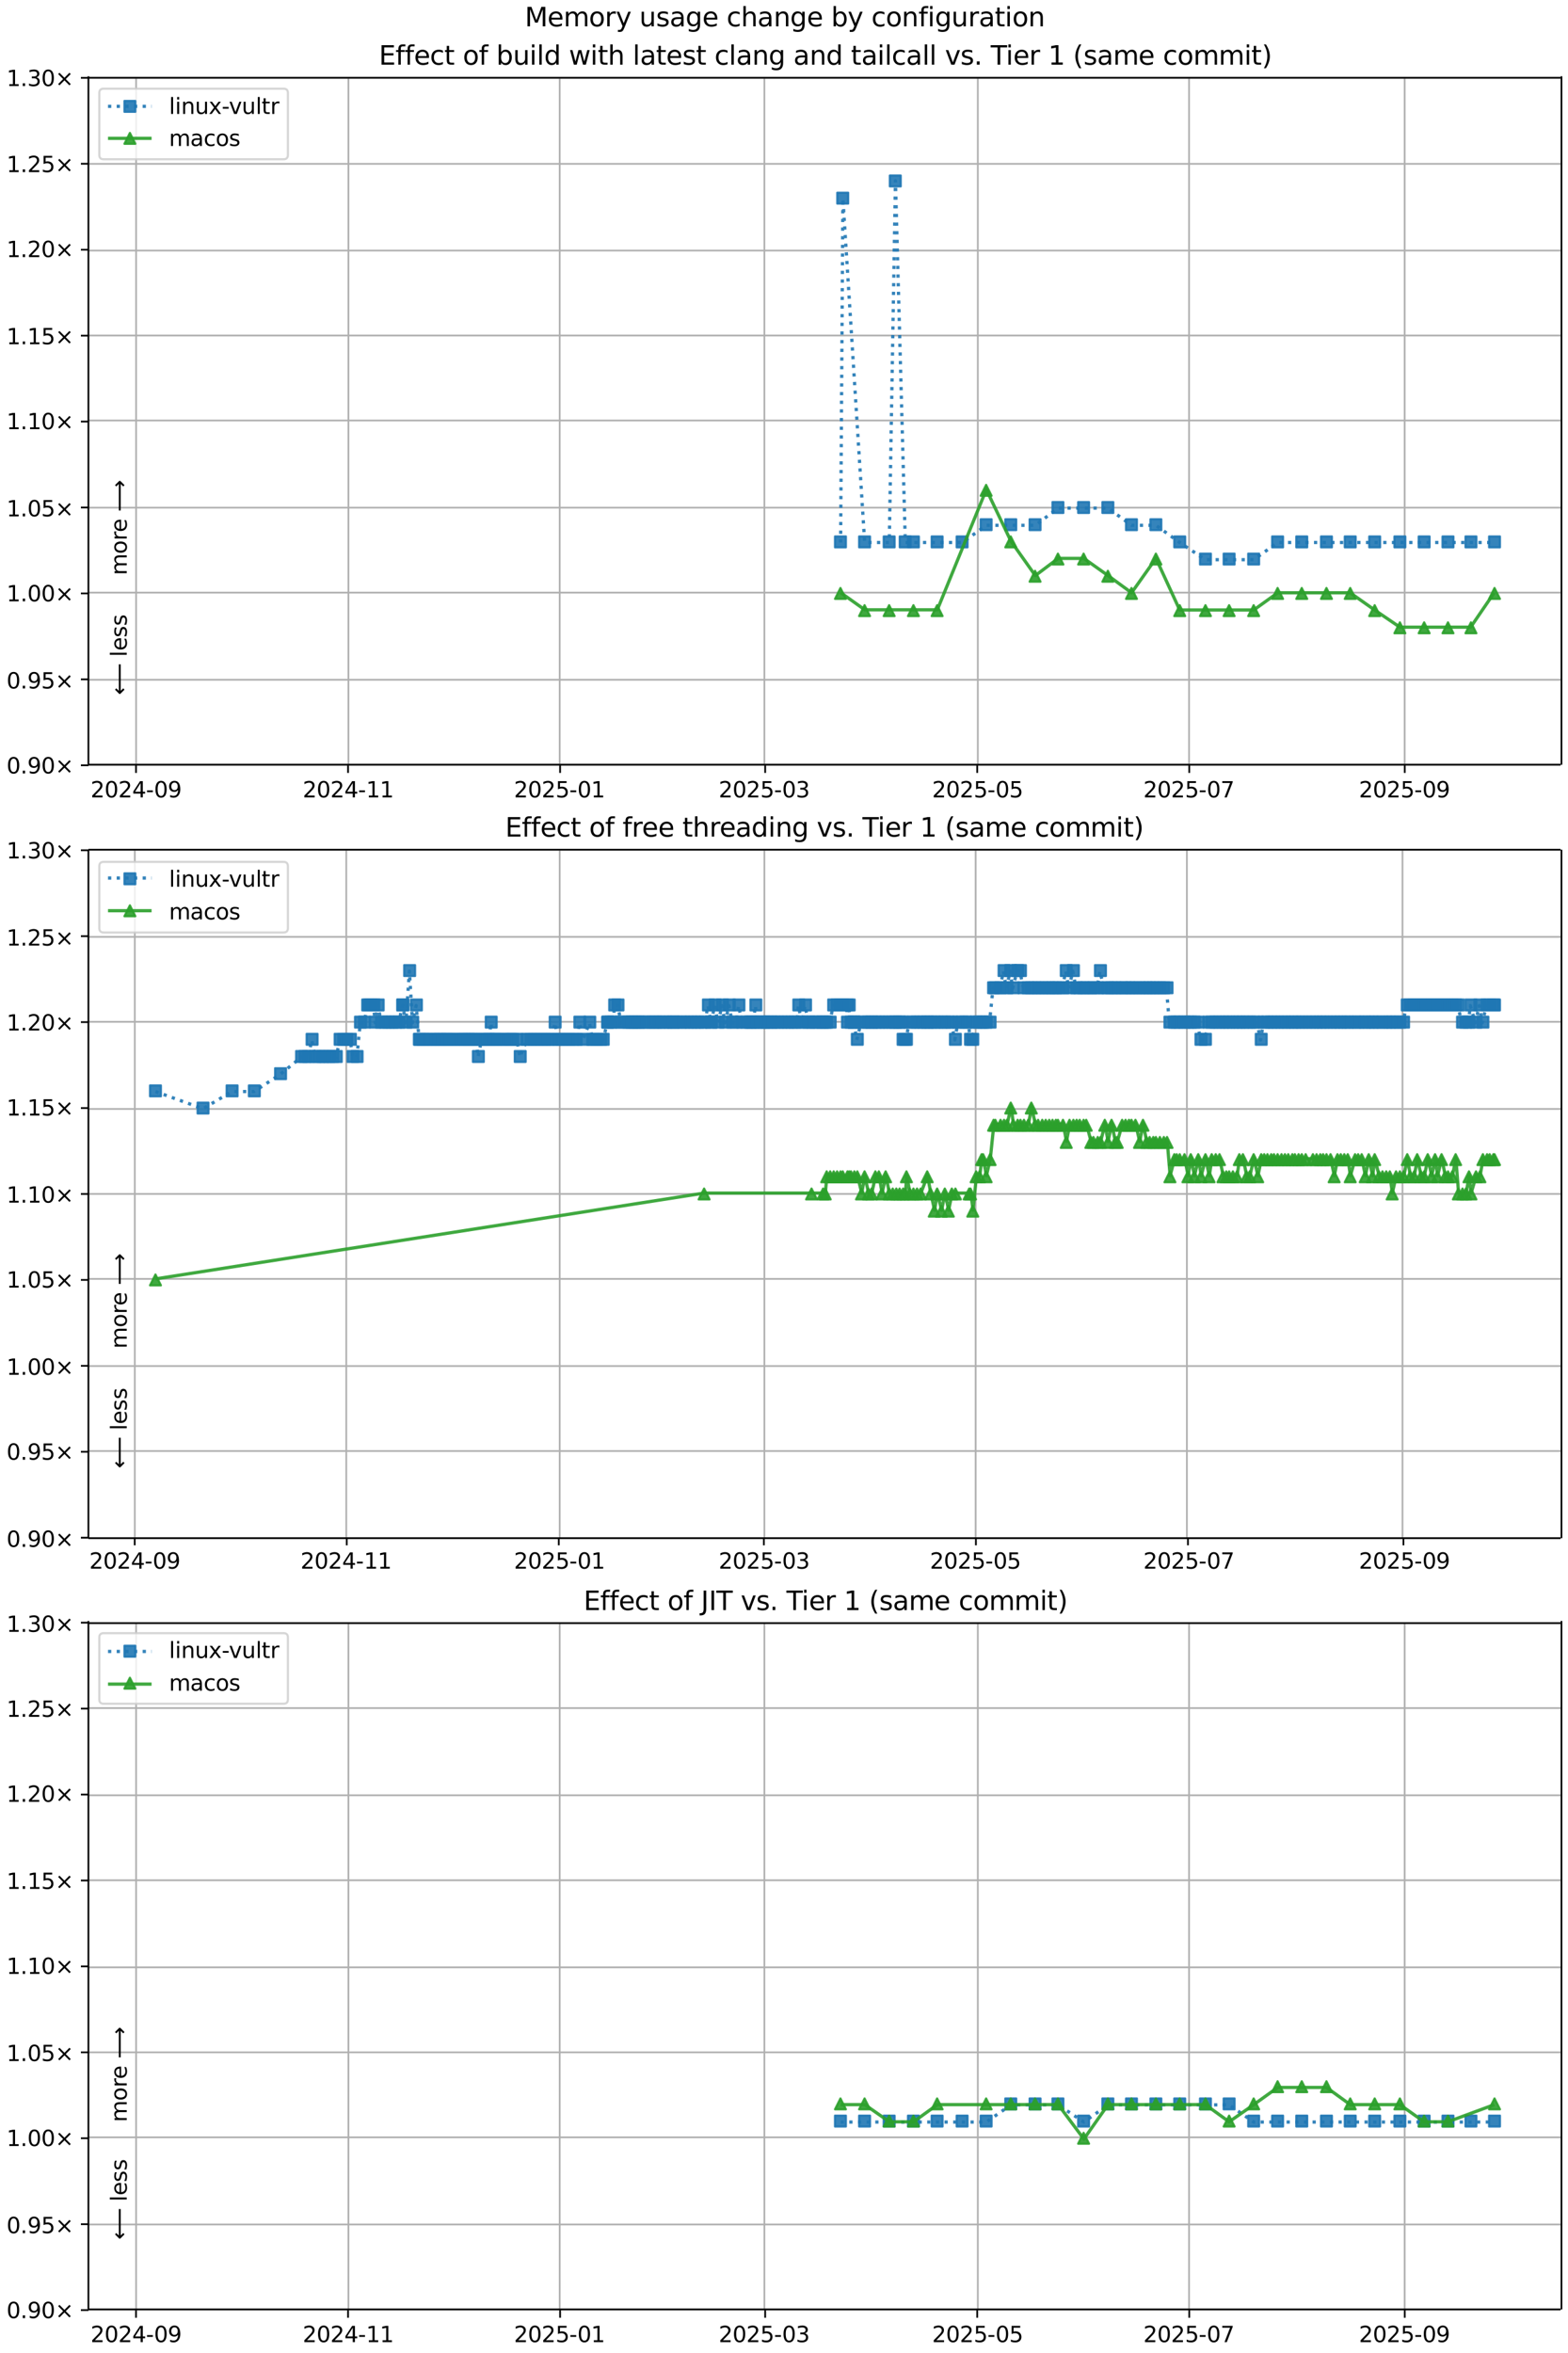 <?xml version="1.0" encoding="UTF-8"?>
<!DOCTYPE svg  PUBLIC '-//W3C//DTD SVG 1.1//EN'  'http://www.w3.org/Graphics/SVG/1.1/DTD/svg11.dtd'>
<svg width="720pt" height="1080pt" version="1.1" viewBox="0 0 720 1080" xmlns="http://www.w3.org/2000/svg" xmlns:xlink="http://www.w3.org/1999/xlink">
<defs>
<style type="text/css">*{stroke-linejoin: round; stroke-linecap: butt}</style>
</defs>
<path d="m0 1080h720v-1080h-720z" fill="#fff"/>
<path d="m40.6 351h676v-316h-676z" fill="#fff"/>
<path d="m62.5 351v-316" clip-path="url(#k)" fill="none" stroke="#b0b0b0" stroke-linecap="square" stroke-width=".8"/>
<defs>
<path id="o" d="m0 0v3.5" stroke="#000" stroke-width=".8"/>
</defs>
<use x="62.46" y="351.265" stroke="#000000" stroke-width=".8" xlink:href="#o"/>
<g transform="translate(41.6 366) scale(.1 -.1)">
<defs>
<path id="d" transform="scale(.016)" d="m1228 531h2203v-531h-2962v531q359 372 979 998 621 627 780 809 303 340 423 576 121 236 121 464 0 372-261 606-261 235-680 235-297 0-627-103-329-103-704-313v638q381 153 712 231 332 78 607 78 725 0 1156-363 431-362 431-968 0-288-108-546-107-257-392-607-78-91-497-524-418-433-1181-1211z"/>
<path id="c" transform="scale(.016)" d="m2034 4250q-487 0-733-480-245-479-245-1442 0-959 245-1439 246-480 733-480 491 0 736 480 246 480 246 1439 0 963-246 1442-245 480-736 480zm0 500q785 0 1199-621 414-620 414-1801 0-1178-414-1799-414-620-1199-620-784 0-1198 620-414 621-414 1799 0 1181 414 1801 414 621 1198 621z"/>
<path id="ad" transform="scale(.016)" d="m2419 4116-1594-2491h1594v2491zm-166 550h794v-3041h666v-525h-666v-1100h-628v1100h-2106v609l1940 2957z"/>
<path id="j" transform="scale(.016)" d="m313 2009h1684v-512h-1684v512z"/>
<path id="y" transform="scale(.016)" d="m703 97v575q238-113 481-172 244-59 479-59 625 0 954 420 330 420 377 1277-181-269-460-413-278-144-615-144-700 0-1108 423-408 424-408 1159 0 718 425 1152 425 435 1131 435 810 0 1236-621 427-620 427-1801 0-1103-524-1761-523-658-1407-658-238 0-482 47-243 47-506 141zm1256 1978q425 0 673 290 249 291 249 798 0 503-249 795-248 292-673 292t-673-292-248-795q0-507 248-798 248-290 673-290z"/>
</defs>
<use xlink:href="#d"/>
<use transform="translate(63.6)" xlink:href="#c"/>
<use transform="translate(127)" xlink:href="#d"/>
<use transform="translate(191)" xlink:href="#ad"/>
<use transform="translate(254)" xlink:href="#j"/>
<use transform="translate(291)" xlink:href="#c"/>
<use transform="translate(354)" xlink:href="#y"/>
</g>
<path d="m160 351v-316" clip-path="url(#k)" fill="none" stroke="#b0b0b0" stroke-linecap="square" stroke-width=".8"/>
<use x="159.823" y="351.265" stroke="#000000" stroke-width=".8" xlink:href="#o"/>
<g transform="translate(139 366) scale(.1 -.1)">
<defs>
<path id="e" transform="scale(.016)" d="m794 531h1031v3560l-1122-225v575l1116 225h631v-4135h1031v-531h-2687v531z"/>
</defs>
<use xlink:href="#d"/>
<use transform="translate(63.6)" xlink:href="#c"/>
<use transform="translate(127)" xlink:href="#d"/>
<use transform="translate(191)" xlink:href="#ad"/>
<use transform="translate(254)" xlink:href="#j"/>
<use transform="translate(291)" xlink:href="#e"/>
<use transform="translate(354)" xlink:href="#e"/>
</g>
<path d="m257 351v-316" clip-path="url(#k)" fill="none" stroke="#b0b0b0" stroke-linecap="square" stroke-width=".8"/>
<use x="257.186" y="351.265" stroke="#000000" stroke-width=".8" xlink:href="#o"/>
<g transform="translate(236 366) scale(.1 -.1)">
<defs>
<path id="f" transform="scale(.016)" d="m691 4666h2478v-532h-1900v-1143q137 47 274 70 138 23 276 23 781 0 1237-428 457-428 457-1159 0-753-469-1171-469-417-1322-417-294 0-599 50-304 50-629 150v635q281-153 581-228t634-75q541 0 856 284 316 284 316 772 0 487-316 771-315 285-856 285-253 0-505-56-251-56-513-175v2344z"/>
</defs>
<use xlink:href="#d"/>
<use transform="translate(63.6)" xlink:href="#c"/>
<use transform="translate(127)" xlink:href="#d"/>
<use transform="translate(191)" xlink:href="#f"/>
<use transform="translate(254)" xlink:href="#j"/>
<use transform="translate(291)" xlink:href="#c"/>
<use transform="translate(354)" xlink:href="#e"/>
</g>
<path d="m351 351v-316" clip-path="url(#k)" fill="none" stroke="#b0b0b0" stroke-linecap="square" stroke-width=".8"/>
<use x="351.356" y="351.265" stroke="#000000" stroke-width=".8" xlink:href="#o"/>
<g transform="translate(330 366) scale(.1 -.1)">
<defs>
<path id="ae" transform="scale(.016)" d="m2597 2516q453-97 707-404 255-306 255-756 0-690-475-1069-475-378-1350-378-293 0-604 58t-642 174v609q262-153 574-231 313-78 654-78 593 0 904 234t311 681q0 413-289 645-289 233-804 233h-544v519h569q465 0 712 186t247 536q0 359-255 551-254 193-729 193-260 0-557-57-297-56-653-174v562q360 100 674 150t592 50q719 0 1137-327 419-326 419-882 0-388-222-655t-631-370z"/>
</defs>
<use xlink:href="#d"/>
<use transform="translate(63.6)" xlink:href="#c"/>
<use transform="translate(127)" xlink:href="#d"/>
<use transform="translate(191)" xlink:href="#f"/>
<use transform="translate(254)" xlink:href="#j"/>
<use transform="translate(291)" xlink:href="#c"/>
<use transform="translate(354)" xlink:href="#ae"/>
</g>
<path d="m449 351v-316" clip-path="url(#k)" fill="none" stroke="#b0b0b0" stroke-linecap="square" stroke-width=".8"/>
<use x="448.719" y="351.265" stroke="#000000" stroke-width=".8" xlink:href="#o"/>
<g transform="translate(428 366) scale(.1 -.1)">
<use xlink:href="#d"/>
<use transform="translate(63.6)" xlink:href="#c"/>
<use transform="translate(127)" xlink:href="#d"/>
<use transform="translate(191)" xlink:href="#f"/>
<use transform="translate(254)" xlink:href="#j"/>
<use transform="translate(291)" xlink:href="#c"/>
<use transform="translate(354)" xlink:href="#f"/>
</g>
<path d="m546 351v-316" clip-path="url(#k)" fill="none" stroke="#b0b0b0" stroke-linecap="square" stroke-width=".8"/>
<use x="546.082" y="351.265" stroke="#000000" stroke-width=".8" xlink:href="#o"/>
<g transform="translate(525 366) scale(.1 -.1)">
<defs>
<path id="al" transform="scale(.016)" d="m525 4666h3e3v-269l-1694-4397h-659l1594 4134h-2241v532z"/>
</defs>
<use xlink:href="#d"/>
<use transform="translate(63.6)" xlink:href="#c"/>
<use transform="translate(127)" xlink:href="#d"/>
<use transform="translate(191)" xlink:href="#f"/>
<use transform="translate(254)" xlink:href="#j"/>
<use transform="translate(291)" xlink:href="#c"/>
<use transform="translate(354)" xlink:href="#al"/>
</g>
<path d="m645 351v-316" clip-path="url(#k)" fill="none" stroke="#b0b0b0" stroke-linecap="square" stroke-width=".8"/>
<use x="645.041" y="351.265" stroke="#000000" stroke-width=".8" xlink:href="#o"/>
<g transform="translate(624 366) scale(.1 -.1)">
<use xlink:href="#d"/>
<use transform="translate(63.6)" xlink:href="#c"/>
<use transform="translate(127)" xlink:href="#d"/>
<use transform="translate(191)" xlink:href="#f"/>
<use transform="translate(254)" xlink:href="#j"/>
<use transform="translate(291)" xlink:href="#c"/>
<use transform="translate(354)" xlink:href="#y"/>
</g>
<path d="m40.6 351h676" clip-path="url(#k)" fill="none" stroke="#b0b0b0" stroke-linecap="square" stroke-width=".8"/>
<defs>
<path id="h" d="m0 0h-3.5" stroke="#000" stroke-width=".8"/>
</defs>
<use x="40.646" y="351.265" stroke="#000000" stroke-width=".8" xlink:href="#h"/>
<g transform="translate(3 355) scale(.1 -.1)">
<defs>
<path id="g" transform="scale(.016)" d="m684 794h660v-794h-660v794z"/>
<path id="i" transform="scale(.016)" d="m4488 3438-1429-1435 1429-1428-372-378-1435 1434-1434-1434-369 378 1425 1428-1425 1435 369 378 1434-1435 1435 1435 372-378z"/>
</defs>
<use xlink:href="#c"/>
<use transform="translate(63.6)" xlink:href="#g"/>
<use transform="translate(95.4)" xlink:href="#y"/>
<use transform="translate(159)" xlink:href="#c"/>
<use transform="translate(223)" xlink:href="#i"/>
</g>
<path d="m40.6 312h676" clip-path="url(#k)" fill="none" stroke="#b0b0b0" stroke-linecap="square" stroke-width=".8"/>
<use x="40.646" y="311.823" stroke="#000000" stroke-width=".8" xlink:href="#h"/>
<g transform="translate(3 316) scale(.1 -.1)">
<use xlink:href="#c"/>
<use transform="translate(63.6)" xlink:href="#g"/>
<use transform="translate(95.4)" xlink:href="#y"/>
<use transform="translate(159)" xlink:href="#f"/>
<use transform="translate(223)" xlink:href="#i"/>
</g>
<path d="m40.6 272h676" clip-path="url(#k)" fill="none" stroke="#b0b0b0" stroke-linecap="square" stroke-width=".8"/>
<use x="40.646" y="272.382" stroke="#000000" stroke-width=".8" xlink:href="#h"/>
<g transform="translate(3 276) scale(.1 -.1)">
<use xlink:href="#e"/>
<use transform="translate(63.6)" xlink:href="#g"/>
<use transform="translate(95.4)" xlink:href="#c"/>
<use transform="translate(159)" xlink:href="#c"/>
<use transform="translate(223)" xlink:href="#i"/>
</g>
<path d="m40.6 233h676" clip-path="url(#k)" fill="none" stroke="#b0b0b0" stroke-linecap="square" stroke-width=".8"/>
<use x="40.646" y="232.94" stroke="#000000" stroke-width=".8" xlink:href="#h"/>
<g transform="translate(3 237) scale(.1 -.1)">
<use xlink:href="#e"/>
<use transform="translate(63.6)" xlink:href="#g"/>
<use transform="translate(95.4)" xlink:href="#c"/>
<use transform="translate(159)" xlink:href="#f"/>
<use transform="translate(223)" xlink:href="#i"/>
</g>
<path d="m40.6 193h676" clip-path="url(#k)" fill="none" stroke="#b0b0b0" stroke-linecap="square" stroke-width=".8"/>
<use x="40.646" y="193.499" stroke="#000000" stroke-width=".8" xlink:href="#h"/>
<g transform="translate(3 197) scale(.1 -.1)">
<use xlink:href="#e"/>
<use transform="translate(63.6)" xlink:href="#g"/>
<use transform="translate(95.4)" xlink:href="#e"/>
<use transform="translate(159)" xlink:href="#c"/>
<use transform="translate(223)" xlink:href="#i"/>
</g>
<path d="m40.6 154h676" clip-path="url(#k)" fill="none" stroke="#b0b0b0" stroke-linecap="square" stroke-width=".8"/>
<use x="40.646" y="154.057" stroke="#000000" stroke-width=".8" xlink:href="#h"/>
<g transform="translate(3 158) scale(.1 -.1)">
<use xlink:href="#e"/>
<use transform="translate(63.6)" xlink:href="#g"/>
<use transform="translate(95.4)" xlink:href="#e"/>
<use transform="translate(159)" xlink:href="#f"/>
<use transform="translate(223)" xlink:href="#i"/>
</g>
<path d="m40.6 115h676" clip-path="url(#k)" fill="none" stroke="#b0b0b0" stroke-linecap="square" stroke-width=".8"/>
<use x="40.646" y="114.616" stroke="#000000" stroke-width=".8" xlink:href="#h"/>
<g transform="translate(3 118) scale(.1 -.1)">
<use xlink:href="#e"/>
<use transform="translate(63.6)" xlink:href="#g"/>
<use transform="translate(95.4)" xlink:href="#d"/>
<use transform="translate(159)" xlink:href="#c"/>
<use transform="translate(223)" xlink:href="#i"/>
</g>
<path d="m40.6 75.2h676" clip-path="url(#k)" fill="none" stroke="#b0b0b0" stroke-linecap="square" stroke-width=".8"/>
<use x="40.646" y="75.174" stroke="#000000" stroke-width=".8" xlink:href="#h"/>
<g transform="translate(3 79) scale(.1 -.1)">
<use xlink:href="#e"/>
<use transform="translate(63.6)" xlink:href="#g"/>
<use transform="translate(95.4)" xlink:href="#d"/>
<use transform="translate(159)" xlink:href="#f"/>
<use transform="translate(223)" xlink:href="#i"/>
</g>
<path d="m40.6 35.7h676" clip-path="url(#k)" fill="none" stroke="#b0b0b0" stroke-linecap="square" stroke-width=".8"/>
<use x="40.646" y="35.733" stroke="#000000" stroke-width=".8" xlink:href="#h"/>
<g transform="translate(3 39.5) scale(.1 -.1)">
<use xlink:href="#e"/>
<use transform="translate(63.6)" xlink:href="#g"/>
<use transform="translate(95.4)" xlink:href="#ae"/>
<use transform="translate(159)" xlink:href="#c"/>
<use transform="translate(223)" xlink:href="#i"/>
</g>
<path d="m386 249 1.04-158 10 158h11.3l2.83-166 4.54 166h3.78 10.9 11.5l11-7.89h11.3 11.2l10.5-7.89h11.8 11.1l10.8 7.89h11.2l10.9 7.89 11.8 7.89h10.9 11.3l11-7.89h11.1 11.3 10.9 11.2 11.6 11.1 10.9 10.5 10.8" clip-path="url(#k)" fill="none" stroke="#1f77b4" stroke-dasharray="1.5,2.475" stroke-opacity=".9" stroke-width="1.5"/>
<defs>
<path id="a" d="m-2.5 2.5h5v-5h-5z" stroke="#1f77b4" stroke-opacity=".9"/>
</defs>
<g clip-path="url(#k)" fill="#1f77b4" fill-opacity=".9" stroke="#1f77b4" stroke-opacity=".9">
<use x="385.922" y="248.717" xlink:href="#a"/>
<use x="386.965" y="90.951" xlink:href="#a"/>
<use x="396.996" y="248.717" xlink:href="#a"/>
<use x="408.28" y="248.717" xlink:href="#a"/>
<use x="411.108" y="83.062" xlink:href="#a"/>
<use x="415.646" y="248.717" xlink:href="#a"/>
<use x="419.43" y="248.717" xlink:href="#a"/>
<use x="430.31" y="248.717" xlink:href="#a"/>
<use x="441.784" y="248.717" xlink:href="#a"/>
<use x="452.813" y="240.829" xlink:href="#a"/>
<use x="464.123" y="240.829" xlink:href="#a"/>
<use x="475.282" y="240.829" xlink:href="#a"/>
<use x="485.784" y="232.94" xlink:href="#a"/>
<use x="497.57" y="232.94" xlink:href="#a"/>
<use x="508.716" y="232.94" xlink:href="#a"/>
<use x="519.551" y="240.829" xlink:href="#a"/>
<use x="530.756" y="240.829" xlink:href="#a"/>
<use x="541.705" y="248.717" xlink:href="#a"/>
<use x="553.524" y="256.605" xlink:href="#a"/>
<use x="564.387" y="256.605" xlink:href="#a"/>
<use x="575.658" y="256.605" xlink:href="#a"/>
<use x="586.652" y="248.717" xlink:href="#a"/>
<use x="597.744" y="248.717" xlink:href="#a"/>
<use x="609.09" y="248.717" xlink:href="#a"/>
<use x="620.001" y="248.717" xlink:href="#a"/>
<use x="631.228" y="248.717" xlink:href="#a"/>
<use x="642.803" y="248.717" xlink:href="#a"/>
<use x="653.945" y="248.717" xlink:href="#a"/>
<use x="664.889" y="248.717" xlink:href="#a"/>
<use x="675.435" y="248.717" xlink:href="#a"/>
<use x="686.256" y="248.717" xlink:href="#a"/>
</g>
<path d="m386 272 11.1 7.89h11.3 11.1 10.9l22.5-55.2 11.3 23.7 11.2 15.8 10.5-7.89h11.8l11.1 7.89 10.8 7.89 11.2-15.8 10.9 23.7h11.8 10.9 11.3l11-7.89h11.1 11.3 10.9l11.2 7.89 11.6 7.89h11.1 10.9 10.5l10.8-15.8" clip-path="url(#k)" fill="none" stroke="#2ca02c" stroke-linecap="square" stroke-opacity=".9" stroke-width="1.5"/>
<defs>
<path id="b" d="m0-2.5-2.5 5h5z" stroke="#2ca02c" stroke-opacity=".9"/>
</defs>
<g clip-path="url(#k)" fill="#2ca02c" fill-opacity=".9" stroke="#2ca02c" stroke-opacity=".9">
<use x="385.922" y="272.382" xlink:href="#b"/>
<use x="396.996" y="280.27" xlink:href="#b"/>
<use x="408.28" y="280.27" xlink:href="#b"/>
<use x="419.43" y="280.27" xlink:href="#b"/>
<use x="430.31" y="280.27" xlink:href="#b"/>
<use x="452.813" y="225.052" xlink:href="#b"/>
<use x="464.123" y="248.717" xlink:href="#b"/>
<use x="475.282" y="264.493" xlink:href="#b"/>
<use x="485.784" y="256.605" xlink:href="#b"/>
<use x="497.57" y="256.605" xlink:href="#b"/>
<use x="508.716" y="264.493" xlink:href="#b"/>
<use x="519.551" y="272.382" xlink:href="#b"/>
<use x="530.756" y="256.605" xlink:href="#b"/>
<use x="541.705" y="280.27" xlink:href="#b"/>
<use x="553.524" y="280.27" xlink:href="#b"/>
<use x="564.387" y="280.27" xlink:href="#b"/>
<use x="575.658" y="280.27" xlink:href="#b"/>
<use x="586.652" y="272.382" xlink:href="#b"/>
<use x="597.744" y="272.382" xlink:href="#b"/>
<use x="609.09" y="272.382" xlink:href="#b"/>
<use x="620.001" y="272.382" xlink:href="#b"/>
<use x="631.228" y="280.27" xlink:href="#b"/>
<use x="642.803" y="288.158" xlink:href="#b"/>
<use x="653.945" y="288.158" xlink:href="#b"/>
<use x="664.889" y="288.158" xlink:href="#b"/>
<use x="675.435" y="288.158" xlink:href="#b"/>
<use x="686.256" y="272.382" xlink:href="#b"/>
</g>
<path d="m40.6 351v-316" fill="none" stroke="#000" stroke-linecap="square" stroke-width=".8"/>
<path d="m717 351v-316" fill="none" stroke="#000" stroke-linecap="square" stroke-width=".8"/>
<path d="m40.6 351h676" fill="none" stroke="#000" stroke-linecap="square" stroke-width=".8"/>
<path d="m40.6 35.7h676" fill="none" stroke="#000" stroke-linecap="square" stroke-width=".8"/>
<g clip-path="url(#k)">
<g transform="translate(58.2 264) rotate(-90) scale(.1 -.1)">
<defs>
<path id="q" transform="scale(.016)" d="m3328 2828q216 388 516 572t706 184q547 0 844-383 297-382 297-1088v-2113h-578v2094q0 503-179 746-178 244-543 244-447 0-707-297-259-296-259-809v-1978h-578v2094q0 506-178 748t-550 242q-441 0-701-298-259-298-259-808v-1978h-578v3500h578v-544q197 322 472 475t653 153q382 0 649-194 267-193 395-562z"/>
<path id="s" transform="scale(.016)" d="m1959 3097q-462 0-731-361t-269-989 267-989q268-361 733-361 460 0 728 362 269 363 269 988 0 622-269 986-268 364-728 364zm0 487q750 0 1178-488 429-487 429-1349 0-859-429-1349-428-489-1178-489-753 0-1180 489-426 490-426 1349 0 862 426 1349 427 488 1180 488z"/>
<path id="w" transform="scale(.016)" d="m2631 2963q-97 56-211 82-114 27-251 27-488 0-749-317t-261-911v-1844h-578v3500h578v-544q182 319 472 473 291 155 707 155 59 0 131-8 72-7 159-23l3-590z"/>
<path id="n" transform="scale(.016)" d="m3597 1894v-281h-2644q38-594 358-905t892-311q331 0 642 81t618 244v-544q-310-131-635-200t-659-69q-838 0-1327 487-489 488-489 1320 0 859 464 1363 464 505 1252 505 706 0 1117-455 411-454 411-1235zm-575 169q-6 471-264 752-258 282-683 282-481 0-770-272t-333-766l2050 4z"/>
<path id="ao" transform="scale(.016)" d="m8863 2147v-281l-1229-1228-375 375 729 728h-7622v531h7622l-729 728 375 375 1229-1228z"/>
</defs>
<use xlink:href="#q"/>
<use transform="translate(97.4)" xlink:href="#s"/>
<use transform="translate(159)" xlink:href="#w"/>
<use transform="translate(197)" xlink:href="#n"/>
<use transform="translate(259)" xlink:href="#DejaVuSans-20"/>
<use transform="translate(291)" xlink:href="#ao"/>
</g>
</g>
<g clip-path="url(#k)">
<g transform="translate(58.2 319) rotate(-90) scale(.1 -.1)">
<defs>
<path id="ap" transform="scale(.016)" d="m313 1866v281l1228 1228 375-375-728-728h7621v-531h-7621l728-728-375-375-1228 1228z"/>
<path id="t" transform="scale(.016)" d="m603 4863h575v-4863h-575v4863z"/>
<path id="p" transform="scale(.016)" d="m2834 3397v-544q-243 125-506 187-262 63-544 63-428 0-642-131t-214-394q0-200 153-314t616-217l197-44q612-131 870-370t258-667q0-488-386-773-386-284-1061-284-281 0-586 55t-642 164v594q319-166 628-249 309-82 613-82 406 0 624 139 219 139 219 392 0 234-158 359-157 125-692 241l-200 47q-534 112-772 345-237 233-237 639 0 494 350 762 350 269 994 269 318 0 599-47 282-46 519-140z"/>
</defs>
<use xlink:href="#ap"/>
<use transform="translate(143)" xlink:href="#DejaVuSans-20"/>
<use transform="translate(175)" xlink:href="#t"/>
<use transform="translate(203)" xlink:href="#n"/>
<use transform="translate(264)" xlink:href="#p"/>
<use transform="translate(317)" xlink:href="#p"/>
</g>
</g>
<g transform="translate(174 29.7) scale(.12 -.12)">
<defs>
<path id="ak" transform="scale(.016)" d="m628 4666h2950v-532h-2319v-1381h2222v-531h-2222v-1691h2375v-531h-3006v4666z"/>
<path id="z" transform="scale(.016)" d="m2375 4863v-479h-550q-309 0-430-125-120-125-120-450v-309h947v-447h-947v-3053h-578v3053h-550v447h550v244q0 584 272 851 272 268 862 268h544z"/>
<path id="x" transform="scale(.016)" d="m3122 3366v-538q-244 135-489 202t-495 67q-560 0-870-355-309-354-309-995t309-996q310-354 870-354 250 0 495 67t489 202v-532q-241-112-499-168-257-57-548-57-791 0-1257 497-465 497-465 1341 0 856 470 1346 471 491 1290 491 265 0 518-55 253-54 491-163z"/>
<path id="r" transform="scale(.016)" d="m1172 4494v-994h1184v-447h-1184v-1900q0-428 117-550t477-122h590v-481h-590q-666 0-919 248-253 249-253 905v1900h-422v447h422v994h578z"/>
<path id="ar" transform="scale(.016)" d="m3116 1747q0 634-261 995t-717 361q-457 0-718-361t-261-995 261-995 718-361q456 0 717 361t261 995zm-1957 1222q182 312 458 463 277 152 661 152 638 0 1036-506 399-506 399-1331t-399-1332q-398-506-1036-506-384 0-661 152-276 152-458 464v-525h-578v4863h578v-1894z"/>
<path id="aa" transform="scale(.016)" d="m544 1381v2119h575v-2097q0-497 193-746 194-248 582-248 465 0 735 297 271 297 271 810v1984h575v-3500h-575v538q-209-319-486-474-276-155-642-155-603 0-916 375-312 375-312 1097zm1447 2203z"/>
<path id="u" transform="scale(.016)" d="m603 3500h575v-3500h-575v3500zm0 1363h575v-729h-575v729z"/>
<path id="aj" transform="scale(.016)" d="m2906 2969v1894h575v-4863h-575v525q-181-312-458-464-276-152-664-152-634 0-1033 506-398 507-398 1332t398 1331q399 506 1033 506 388 0 664-152 277-151 458-463zm-1959-1222q0-634 261-995t717-361 718 361q263 361 263 995t-263 995q-262 361-718 361t-717-361-261-995z"/>
<path id="as" transform="scale(.016)" d="m269 3500h575l719-2731 715 2731h678l719-2731 716 2731h575l-916-3500h-678l-753 2869-756-2869h-679l-915 3500z"/>
<path id="ai" transform="scale(.016)" d="m3513 2113v-2113h-575v2094q0 497-194 743-194 247-581 247-466 0-735-297-269-296-269-809v-1978h-578v4863h578v-1907q207 316 486 472 280 156 646 156 603 0 912-373 310-373 310-1098z"/>
<path id="v" transform="scale(.016)" d="m2194 1759q-697 0-966-159t-269-544q0-306 202-486 202-179 548-179 479 0 768 339t289 901v128h-572zm1147 238v-2e3h-575v531q-197-318-491-470t-719-152q-537 0-855 302-317 302-317 808 0 590 395 890 396 300 1180 300h807v57q0 397-261 614t-733 217q-300 0-585-72-284-72-546-216v532q315 122 612 182 297 61 578 61 760 0 1135-394 375-393 375-1193z"/>
<path id="ab" transform="scale(.016)" d="m3513 2113v-2113h-575v2094q0 497-194 743-194 247-581 247-466 0-735-297-269-296-269-809v-1978h-578v3500h578v-544q207 316 486 472 280 156 646 156 603 0 912-373 310-373 310-1098z"/>
<path id="af" transform="scale(.016)" d="m2906 1791q0 625-258 968-257 344-723 344-462 0-720-344-258-343-258-968 0-622 258-966t720-344q466 0 723 344 258 344 258 966zm575-1357q0-893-397-1329-396-436-1215-436-303 0-572 45t-522 139v559q253-137 500-202 247-66 503-66 566 0 847 295t281 892v285q-178-310-456-463t-666-153q-643 0-1037 490-394 491-394 1301 0 812 394 1302 394 491 1037 491 388 0 666-153t456-462v531h575v-3066z"/>
<path id="ac" transform="scale(.016)" d="m191 3500h609l1094-2937 1094 2937h609l-1313-3500h-781l-1312 3500z"/>
<path id="ag" transform="scale(.016)" d="m-19 4666h3947v-532h-1656v-4134h-634v4134h-1657v532z"/>
<path id="an" transform="scale(.016)" d="m1984 4856q-418-718-622-1422-203-703-203-1425 0-721 205-1429t620-1424h-500q-468 735-701 1444t-233 1409q0 697 231 1403 232 707 703 1444h500z"/>
<path id="am" transform="scale(.016)" d="m513 4856h500q468-737 701-1444 233-706 233-1403 0-700-233-1409t-701-1444h-500q415 716 620 1424t205 1429q0 722-205 1425-205 704-620 1422z"/>
</defs>
<use xlink:href="#ak"/>
<use transform="translate(63.2)" xlink:href="#z"/>
<use transform="translate(98.4)" xlink:href="#z"/>
<use transform="translate(134)" xlink:href="#n"/>
<use transform="translate(195)" xlink:href="#x"/>
<use transform="translate(250)" xlink:href="#r"/>
<use transform="translate(289)" xlink:href="#DejaVuSans-20"/>
<use transform="translate(321)" xlink:href="#s"/>
<use transform="translate(382)" xlink:href="#z"/>
<use transform="translate(417)" xlink:href="#DejaVuSans-20"/>
<use transform="translate(449)" xlink:href="#ar"/>
<use transform="translate(513)" xlink:href="#aa"/>
<use transform="translate(576)" xlink:href="#u"/>
<use transform="translate(604)" xlink:href="#t"/>
<use transform="translate(632)" xlink:href="#aj"/>
<use transform="translate(695)" xlink:href="#DejaVuSans-20"/>
<use transform="translate(727)" xlink:href="#as"/>
<use transform="translate(809)" xlink:href="#u"/>
<use transform="translate(837)" xlink:href="#r"/>
<use transform="translate(876)" xlink:href="#ai"/>
<use transform="translate(939)" xlink:href="#DejaVuSans-20"/>
<use transform="translate(971)" xlink:href="#t"/>
<use transform="translate(999)" xlink:href="#v"/>
<use transform="translate(1060)" xlink:href="#r"/>
<use transform="translate(1099)" xlink:href="#n"/>
<use transform="translate(1161)" xlink:href="#p"/>
<use transform="translate(1213)" xlink:href="#r"/>
<use transform="translate(1252)" xlink:href="#DejaVuSans-20"/>
<use transform="translate(1284)" xlink:href="#x"/>
<use transform="translate(1339)" xlink:href="#t"/>
<use transform="translate(1367)" xlink:href="#v"/>
<use transform="translate(1428)" xlink:href="#ab"/>
<use transform="translate(1491)" xlink:href="#af"/>
<use transform="translate(1555)" xlink:href="#DejaVuSans-20"/>
<use transform="translate(1586)" xlink:href="#v"/>
<use transform="translate(1648)" xlink:href="#ab"/>
<use transform="translate(1711)" xlink:href="#aj"/>
<use transform="translate(1775)" xlink:href="#DejaVuSans-20"/>
<use transform="translate(1806)" xlink:href="#r"/>
<use transform="translate(1846)" xlink:href="#v"/>
<use transform="translate(1907)" xlink:href="#u"/>
<use transform="translate(1935)" xlink:href="#t"/>
<use transform="translate(1962)" xlink:href="#x"/>
<use transform="translate(2017)" xlink:href="#v"/>
<use transform="translate(2079)" xlink:href="#t"/>
<use transform="translate(2106)" xlink:href="#t"/>
<use transform="translate(2134)" xlink:href="#DejaVuSans-20"/>
<use transform="translate(2166)" xlink:href="#ac"/>
<use transform="translate(2225)" xlink:href="#p"/>
<use transform="translate(2277)" xlink:href="#g"/>
<use transform="translate(2309)" xlink:href="#DejaVuSans-20"/>
<use transform="translate(2341)" xlink:href="#ag"/>
<use transform="translate(2399)" xlink:href="#u"/>
<use transform="translate(2427)" xlink:href="#n"/>
<use transform="translate(2488)" xlink:href="#w"/>
<use transform="translate(2529)" xlink:href="#DejaVuSans-20"/>
<use transform="translate(2561)" xlink:href="#e"/>
<use transform="translate(2625)" xlink:href="#DejaVuSans-20"/>
<use transform="translate(2656)" xlink:href="#an"/>
<use transform="translate(2696)" xlink:href="#p"/>
<use transform="translate(2748)" xlink:href="#v"/>
<use transform="translate(2809)" xlink:href="#q"/>
<use transform="translate(2906)" xlink:href="#n"/>
<use transform="translate(2968)" xlink:href="#DejaVuSans-20"/>
<use transform="translate(3e3)" xlink:href="#x"/>
<use transform="translate(3055)" xlink:href="#s"/>
<use transform="translate(3116)" xlink:href="#q"/>
<use transform="translate(3213)" xlink:href="#q"/>
<use transform="translate(3311)" xlink:href="#u"/>
<use transform="translate(3338)" xlink:href="#r"/>
<use transform="translate(3378)" xlink:href="#am"/>
</g>
<path d="m47.6 73.1h82.6q2 0 2-2v-28.4q0-2-2-2h-82.6q-2 0-2 2v28.4q0 2 2 2z" fill="#fff" opacity=".8" stroke="#ccc"/>
<path d="m49.6 48.8h10 10" fill="none" stroke="#1f77b4" stroke-dasharray="1.5,2.475" stroke-opacity=".9" stroke-width="1.5"/>
<use x="59.646" y="48.831" fill="#1f77b4" fill-opacity=".9" stroke="#1f77b4" stroke-opacity=".9" xlink:href="#a"/>
<g transform="translate(77.6 52.3) scale(.1 -.1)">
<defs>
<path id="ah" transform="scale(.016)" d="m3513 3500-1266-1703 1331-1797h-678l-1019 1375-1018-1375h-679l1360 1831-1244 1669h678l928-1247 928 1247h679z"/>
</defs>
<use xlink:href="#t"/>
<use transform="translate(27.8)" xlink:href="#u"/>
<use transform="translate(55.6)" xlink:href="#ab"/>
<use transform="translate(119)" xlink:href="#aa"/>
<use transform="translate(182)" xlink:href="#ah"/>
<use transform="translate(242)" xlink:href="#j"/>
<use transform="translate(275)" xlink:href="#ac"/>
<use transform="translate(334)" xlink:href="#aa"/>
<use transform="translate(398)" xlink:href="#t"/>
<use transform="translate(425)" xlink:href="#r"/>
<use transform="translate(465)" xlink:href="#w"/>
</g>
<path d="m49.6 63.5h10 10" fill="none" stroke="#2ca02c" stroke-linecap="square" stroke-opacity=".9" stroke-width="1.5"/>
<use x="59.646" y="63.509" fill="#2ca02c" fill-opacity=".9" stroke="#2ca02c" stroke-opacity=".9" xlink:href="#b"/>
<g transform="translate(77.6 67) scale(.1 -.1)">
<use xlink:href="#q"/>
<use transform="translate(97.4)" xlink:href="#v"/>
<use transform="translate(159)" xlink:href="#x"/>
<use transform="translate(214)" xlink:href="#s"/>
<use transform="translate(275)" xlink:href="#p"/>
</g>
<path d="m40.6 706h676v-316h-676z" fill="#fff"/>
<path d="m61.9 706v-316" clip-path="url(#m)" fill="none" stroke="#b0b0b0" stroke-linecap="square" stroke-width=".8"/>
<use x="61.862" y="705.793" stroke="#000000" stroke-width=".8" xlink:href="#o"/>
<g transform="translate(41 720) scale(.1 -.1)">
<use xlink:href="#d"/>
<use transform="translate(63.6)" xlink:href="#c"/>
<use transform="translate(127)" xlink:href="#d"/>
<use transform="translate(191)" xlink:href="#ad"/>
<use transform="translate(254)" xlink:href="#j"/>
<use transform="translate(291)" xlink:href="#c"/>
<use transform="translate(354)" xlink:href="#y"/>
</g>
<path d="m159 706v-316" clip-path="url(#m)" fill="none" stroke="#b0b0b0" stroke-linecap="square" stroke-width=".8"/>
<use x="159.224" y="705.793" stroke="#000000" stroke-width=".8" xlink:href="#o"/>
<g transform="translate(138 720) scale(.1 -.1)">
<use xlink:href="#d"/>
<use transform="translate(63.6)" xlink:href="#c"/>
<use transform="translate(127)" xlink:href="#d"/>
<use transform="translate(191)" xlink:href="#ad"/>
<use transform="translate(254)" xlink:href="#j"/>
<use transform="translate(291)" xlink:href="#e"/>
<use transform="translate(354)" xlink:href="#e"/>
</g>
<path d="m257 706v-316" clip-path="url(#m)" fill="none" stroke="#b0b0b0" stroke-linecap="square" stroke-width=".8"/>
<use x="256.587" y="705.793" stroke="#000000" stroke-width=".8" xlink:href="#o"/>
<g transform="translate(236 720) scale(.1 -.1)">
<use xlink:href="#d"/>
<use transform="translate(63.6)" xlink:href="#c"/>
<use transform="translate(127)" xlink:href="#d"/>
<use transform="translate(191)" xlink:href="#f"/>
<use transform="translate(254)" xlink:href="#j"/>
<use transform="translate(291)" xlink:href="#c"/>
<use transform="translate(354)" xlink:href="#e"/>
</g>
<path d="m351 706v-316" clip-path="url(#m)" fill="none" stroke="#b0b0b0" stroke-linecap="square" stroke-width=".8"/>
<use x="350.758" y="705.793" stroke="#000000" stroke-width=".8" xlink:href="#o"/>
<g transform="translate(330 720) scale(.1 -.1)">
<use xlink:href="#d"/>
<use transform="translate(63.6)" xlink:href="#c"/>
<use transform="translate(127)" xlink:href="#d"/>
<use transform="translate(191)" xlink:href="#f"/>
<use transform="translate(254)" xlink:href="#j"/>
<use transform="translate(291)" xlink:href="#c"/>
<use transform="translate(354)" xlink:href="#ae"/>
</g>
<path d="m448 706v-316" clip-path="url(#m)" fill="none" stroke="#b0b0b0" stroke-linecap="square" stroke-width=".8"/>
<use x="448.12" y="705.793" stroke="#000000" stroke-width=".8" xlink:href="#o"/>
<g transform="translate(427 720) scale(.1 -.1)">
<use xlink:href="#d"/>
<use transform="translate(63.6)" xlink:href="#c"/>
<use transform="translate(127)" xlink:href="#d"/>
<use transform="translate(191)" xlink:href="#f"/>
<use transform="translate(254)" xlink:href="#j"/>
<use transform="translate(291)" xlink:href="#c"/>
<use transform="translate(354)" xlink:href="#f"/>
</g>
<path d="m545 706v-316" clip-path="url(#m)" fill="none" stroke="#b0b0b0" stroke-linecap="square" stroke-width=".8"/>
<use x="545.483" y="705.793" stroke="#000000" stroke-width=".8" xlink:href="#o"/>
<g transform="translate(525 720) scale(.1 -.1)">
<use xlink:href="#d"/>
<use transform="translate(63.6)" xlink:href="#c"/>
<use transform="translate(127)" xlink:href="#d"/>
<use transform="translate(191)" xlink:href="#f"/>
<use transform="translate(254)" xlink:href="#j"/>
<use transform="translate(291)" xlink:href="#c"/>
<use transform="translate(354)" xlink:href="#al"/>
</g>
<path d="m644 706v-316" clip-path="url(#m)" fill="none" stroke="#b0b0b0" stroke-linecap="square" stroke-width=".8"/>
<use x="644.442" y="705.793" stroke="#000000" stroke-width=".8" xlink:href="#o"/>
<g transform="translate(624 720) scale(.1 -.1)">
<use xlink:href="#d"/>
<use transform="translate(63.6)" xlink:href="#c"/>
<use transform="translate(127)" xlink:href="#d"/>
<use transform="translate(191)" xlink:href="#f"/>
<use transform="translate(254)" xlink:href="#j"/>
<use transform="translate(291)" xlink:href="#c"/>
<use transform="translate(354)" xlink:href="#y"/>
</g>
<path d="m40.6 706h676" clip-path="url(#m)" fill="none" stroke="#b0b0b0" stroke-linecap="square" stroke-width=".8"/>
<use x="40.646" y="705.793" stroke="#000000" stroke-width=".8" xlink:href="#h"/>
<g transform="translate(3 710) scale(.1 -.1)">
<use xlink:href="#c"/>
<use transform="translate(63.6)" xlink:href="#g"/>
<use transform="translate(95.4)" xlink:href="#y"/>
<use transform="translate(159)" xlink:href="#c"/>
<use transform="translate(223)" xlink:href="#i"/>
</g>
<path d="m40.6 666h676" clip-path="url(#m)" fill="none" stroke="#b0b0b0" stroke-linecap="square" stroke-width=".8"/>
<use x="40.646" y="666.352" stroke="#000000" stroke-width=".8" xlink:href="#h"/>
<g transform="translate(3 670) scale(.1 -.1)">
<use xlink:href="#c"/>
<use transform="translate(63.6)" xlink:href="#g"/>
<use transform="translate(95.4)" xlink:href="#y"/>
<use transform="translate(159)" xlink:href="#f"/>
<use transform="translate(223)" xlink:href="#i"/>
</g>
<path d="m40.6 627h676" clip-path="url(#m)" fill="none" stroke="#b0b0b0" stroke-linecap="square" stroke-width=".8"/>
<use x="40.646" y="626.91" stroke="#000000" stroke-width=".8" xlink:href="#h"/>
<g transform="translate(3 631) scale(.1 -.1)">
<use xlink:href="#e"/>
<use transform="translate(63.6)" xlink:href="#g"/>
<use transform="translate(95.4)" xlink:href="#c"/>
<use transform="translate(159)" xlink:href="#c"/>
<use transform="translate(223)" xlink:href="#i"/>
</g>
<path d="m40.6 587h676" clip-path="url(#m)" fill="none" stroke="#b0b0b0" stroke-linecap="square" stroke-width=".8"/>
<use x="40.646" y="587.469" stroke="#000000" stroke-width=".8" xlink:href="#h"/>
<g transform="translate(3 591) scale(.1 -.1)">
<use xlink:href="#e"/>
<use transform="translate(63.6)" xlink:href="#g"/>
<use transform="translate(95.4)" xlink:href="#c"/>
<use transform="translate(159)" xlink:href="#f"/>
<use transform="translate(223)" xlink:href="#i"/>
</g>
<path d="m40.6 548h676" clip-path="url(#m)" fill="none" stroke="#b0b0b0" stroke-linecap="square" stroke-width=".8"/>
<use x="40.646" y="548.027" stroke="#000000" stroke-width=".8" xlink:href="#h"/>
<g transform="translate(3 552) scale(.1 -.1)">
<use xlink:href="#e"/>
<use transform="translate(63.6)" xlink:href="#g"/>
<use transform="translate(95.4)" xlink:href="#e"/>
<use transform="translate(159)" xlink:href="#c"/>
<use transform="translate(223)" xlink:href="#i"/>
</g>
<path d="m40.6 509h676" clip-path="url(#m)" fill="none" stroke="#b0b0b0" stroke-linecap="square" stroke-width=".8"/>
<use x="40.646" y="508.586" stroke="#000000" stroke-width=".8" xlink:href="#h"/>
<g transform="translate(3 512) scale(.1 -.1)">
<use xlink:href="#e"/>
<use transform="translate(63.6)" xlink:href="#g"/>
<use transform="translate(95.4)" xlink:href="#e"/>
<use transform="translate(159)" xlink:href="#f"/>
<use transform="translate(223)" xlink:href="#i"/>
</g>
<path d="m40.6 469h676" clip-path="url(#m)" fill="none" stroke="#b0b0b0" stroke-linecap="square" stroke-width=".8"/>
<use x="40.646" y="469.144" stroke="#000000" stroke-width=".8" xlink:href="#h"/>
<g transform="translate(3 473) scale(.1 -.1)">
<use xlink:href="#e"/>
<use transform="translate(63.6)" xlink:href="#g"/>
<use transform="translate(95.4)" xlink:href="#d"/>
<use transform="translate(159)" xlink:href="#c"/>
<use transform="translate(223)" xlink:href="#i"/>
</g>
<path d="m40.6 430h676" clip-path="url(#m)" fill="none" stroke="#b0b0b0" stroke-linecap="square" stroke-width=".8"/>
<use x="40.646" y="429.703" stroke="#000000" stroke-width=".8" xlink:href="#h"/>
<g transform="translate(3 434) scale(.1 -.1)">
<use xlink:href="#e"/>
<use transform="translate(63.6)" xlink:href="#g"/>
<use transform="translate(95.4)" xlink:href="#d"/>
<use transform="translate(159)" xlink:href="#f"/>
<use transform="translate(223)" xlink:href="#i"/>
</g>
<path d="m40.6 390h676" clip-path="url(#m)" fill="none" stroke="#b0b0b0" stroke-linecap="square" stroke-width=".8"/>
<use x="40.646" y="390.261" stroke="#000000" stroke-width=".8" xlink:href="#h"/>
<g transform="translate(3 394) scale(.1 -.1)">
<use xlink:href="#e"/>
<use transform="translate(63.6)" xlink:href="#g"/>
<use transform="translate(95.4)" xlink:href="#ae"/>
<use transform="translate(159)" xlink:href="#c"/>
<use transform="translate(223)" xlink:href="#i"/>
</g>
<g stroke="#1f77b4" stroke-opacity=".9">
<path d="m71.4 501 21.8 7.89 13.3-7.89h10.2l12-7.89 9.65-7.89h3.13l1.7-7.89 1.47 7.89h9.66l1.75-7.89h4.72l1.2 7.89h1.88l1.56-15.8h1.8l1.51-7.89h2.81l0.718 7.89 1.29-7.89 1.51 7.89h8.07l1.66-7.89h0.12l1.45 7.89 1.63-23.7 1.41 23.7 1.7-7.89 1.36 15.8h26.2l0.853 7.89 1.58-7.89h3.51l0.802-7.89 0.695 7.89h11.3l1.33 7.89 3.15-7.89h11.4l1.51-7.89 1.63 7.89h8.02l1.71-7.89 1.47 7.89 3.06-7.89 1.34 7.89h4.86l2.02-7.89h2.74l0.493-7.89h1.51l1.54 7.89h38.4l1.54-7.89 1.31 7.89 1.76-7.89 1.44 7.89 1.94-7.89 1.33 7.89 1.84-7.89 1.46 7.89h1.75l1.19-7.89 1.6 7.89h5l1.17-7.89 0.468 7.89h18.6l0.603-7.89 1.6 7.89 1.49-7.89 1.47 7.89h9.83l1.61-7.89h6.23l0.102 7.89 0.801-7.89 0.817 7.89h1.53l1.36 7.89 1.92-7.89h18.7l0.382 7.89h1.53l1.52-7.89h19.3l1.65 7.89 1.38-7.89h4.94l0.632 7.89h1.03l1.55-7.89h6.39l1.62-15.8h3.19l1.61-7.89 1.33 7.89 1.75-7.89 1.14 7.89 2.03-7.89h1.29l1.61 7.89h17.9l1.51-7.89 1.5 7.89 1.79-7.89 1.48 7.89h9.68l1.25-7.89 1.98 7.89h28.6l1.33 15.8h13l1.25 7.89h2.06l1.65-7.89h22.3l1.62 7.89 1.36-7.89h64l1.69-7.89h23.5l1.91 7.89h2.96l0.909-7.89 2.32 7.89 1.78-7.89 1.38 7.89 1.91-7.89h3.42" clip-path="url(#m)" fill="none" stroke-dasharray="1.5,2.475" stroke-width="1.5"/>
<g clip-path="url(#m)" fill="#1f77b4" fill-opacity=".9">
<use x="71.389" y="500.697" xlink:href="#a"/>
<use x="93.227" y="508.586" xlink:href="#a"/>
<use x="106.57" y="500.697" xlink:href="#a"/>
<use x="116.791" y="500.697" xlink:href="#a"/>
<use x="128.829" y="492.809" xlink:href="#a"/>
<use x="138.481" y="484.921" xlink:href="#a"/>
<use x="140.057" y="484.921" xlink:href="#a"/>
<use x="141.61" y="484.921" xlink:href="#a"/>
<use x="143.305" y="477.032" xlink:href="#a"/>
<use x="144.773" y="484.921" xlink:href="#a"/>
<use x="146.553" y="484.921" xlink:href="#a"/>
<use x="148.175" y="484.921" xlink:href="#a"/>
<use x="149.399" y="484.921" xlink:href="#a"/>
<use x="151.222" y="484.921" xlink:href="#a"/>
<use x="152.835" y="484.921" xlink:href="#a"/>
<use x="154.429" y="484.921" xlink:href="#a"/>
<use x="156.18" y="477.032" xlink:href="#a"/>
<use x="157.775" y="477.032" xlink:href="#a"/>
<use x="159.207" y="477.032" xlink:href="#a"/>
<use x="160.899" y="477.032" xlink:href="#a"/>
<use x="162.097" y="484.921" xlink:href="#a"/>
<use x="163.972" y="484.921" xlink:href="#a"/>
<use x="165.529" y="469.144" xlink:href="#a"/>
<use x="167.331" y="469.144" xlink:href="#a"/>
<use x="168.839" y="461.256" xlink:href="#a"/>
<use x="169.653" y="461.256" xlink:href="#a"/>
<use x="170.467" y="461.256" xlink:href="#a"/>
<use x="171.647" y="461.256" xlink:href="#a"/>
<use x="172.365" y="469.144" xlink:href="#a"/>
<use x="173.658" y="461.256" xlink:href="#a"/>
<use x="175.169" y="469.144" xlink:href="#a"/>
<use x="176.928" y="469.144" xlink:href="#a"/>
<use x="178.338" y="469.144" xlink:href="#a"/>
<use x="180.09" y="469.144" xlink:href="#a"/>
<use x="181.728" y="469.144" xlink:href="#a"/>
<use x="183.243" y="469.144" xlink:href="#a"/>
<use x="184.903" y="461.256" xlink:href="#a"/>
<use x="185.024" y="461.256" xlink:href="#a"/>
<use x="186.473" y="469.144" xlink:href="#a"/>
<use x="188.1" y="445.479" xlink:href="#a"/>
<use x="189.506" y="469.144" xlink:href="#a"/>
<use x="191.207" y="461.256" xlink:href="#a"/>
<use x="192.568" y="477.032" xlink:href="#a"/>
<use x="192.916" y="477.032" xlink:href="#a"/>
<use x="194.214" y="477.032" xlink:href="#a"/>
<use x="194.475" y="477.032" xlink:href="#a"/>
<use x="195.914" y="477.032" xlink:href="#a"/>
<use x="197.579" y="477.032" xlink:href="#a"/>
<use x="199.098" y="477.032" xlink:href="#a"/>
<use x="200.708" y="477.032" xlink:href="#a"/>
<use x="201.87" y="477.032" xlink:href="#a"/>
<use x="202.422" y="477.032" xlink:href="#a"/>
<use x="203.587" y="477.032" xlink:href="#a"/>
<use x="205.136" y="477.032" xlink:href="#a"/>
<use x="205.449" y="477.032" xlink:href="#a"/>
<use x="206.886" y="477.032" xlink:href="#a"/>
<use x="208.537" y="477.032" xlink:href="#a"/>
<use x="210.4" y="477.032" xlink:href="#a"/>
<use x="212.051" y="477.032" xlink:href="#a"/>
<use x="213.26" y="477.032" xlink:href="#a"/>
<use x="213.653" y="477.032" xlink:href="#a"/>
<use x="215.066" y="477.032" xlink:href="#a"/>
<use x="215.524" y="477.032" xlink:href="#a"/>
<use x="216.662" y="477.032" xlink:href="#a"/>
<use x="218.013" y="477.032" xlink:href="#a"/>
<use x="218.81" y="477.032" xlink:href="#a"/>
<use x="219.662" y="484.921" xlink:href="#a"/>
<use x="221.242" y="477.032" xlink:href="#a"/>
<use x="223.213" y="477.032" xlink:href="#a"/>
<use x="224.098" y="477.032" xlink:href="#a"/>
<use x="224.374" y="477.032" xlink:href="#a"/>
<use x="224.752" y="477.032" xlink:href="#a"/>
<use x="225.554" y="469.144" xlink:href="#a"/>
<use x="226.249" y="477.032" xlink:href="#a"/>
<use x="227.482" y="477.032" xlink:href="#a"/>
<use x="227.61" y="477.032" xlink:href="#a"/>
<use x="229.016" y="477.032" xlink:href="#a"/>
<use x="231.135" y="477.032" xlink:href="#a"/>
<use x="232.579" y="477.032" xlink:href="#a"/>
<use x="234.327" y="477.032" xlink:href="#a"/>
<use x="234.79" y="477.032" xlink:href="#a"/>
<use x="235.411" y="477.032" xlink:href="#a"/>
<use x="237.543" y="477.032" xlink:href="#a"/>
<use x="238.876" y="484.921" xlink:href="#a"/>
<use x="242.025" y="477.032" xlink:href="#a"/>
<use x="243.772" y="477.032" xlink:href="#a"/>
<use x="245.181" y="477.032" xlink:href="#a"/>
<use x="246.725" y="477.032" xlink:href="#a"/>
<use x="248.6" y="477.032" xlink:href="#a"/>
<use x="250.213" y="477.032" xlink:href="#a"/>
<use x="251.739" y="477.032" xlink:href="#a"/>
<use x="253.403" y="477.032" xlink:href="#a"/>
<use x="254.916" y="469.144" xlink:href="#a"/>
<use x="256.546" y="477.032" xlink:href="#a"/>
<use x="258.196" y="477.032" xlink:href="#a"/>
<use x="259.583" y="477.032" xlink:href="#a"/>
<use x="261.363" y="477.032" xlink:href="#a"/>
<use x="263.081" y="477.032" xlink:href="#a"/>
<use x="264.566" y="477.032" xlink:href="#a"/>
<use x="266.273" y="469.144" xlink:href="#a"/>
<use x="267.741" y="477.032" xlink:href="#a"/>
<use x="270.803" y="469.144" xlink:href="#a"/>
<use x="272.143" y="477.032" xlink:href="#a"/>
<use x="272.751" y="477.032" xlink:href="#a"/>
<use x="273.976" y="477.032" xlink:href="#a"/>
<use x="275.818" y="477.032" xlink:href="#a"/>
<use x="277.002" y="477.032" xlink:href="#a"/>
<use x="279.018" y="469.144" xlink:href="#a"/>
<use x="279.187" y="469.144" xlink:href="#a"/>
<use x="280.478" y="469.144" xlink:href="#a"/>
<use x="281.762" y="469.144" xlink:href="#a"/>
<use x="282.255" y="461.256" xlink:href="#a"/>
<use x="283.769" y="461.256" xlink:href="#a"/>
<use x="285.31" y="469.144" xlink:href="#a"/>
<use x="287.052" y="469.144" xlink:href="#a"/>
<use x="288.635" y="469.144" xlink:href="#a"/>
<use x="290.204" y="469.144" xlink:href="#a"/>
<use x="290.33" y="469.144" xlink:href="#a"/>
<use x="291.162" y="469.144" xlink:href="#a"/>
<use x="291.855" y="469.144" xlink:href="#a"/>
<use x="292.892" y="469.144" xlink:href="#a"/>
<use x="293.4" y="469.144" xlink:href="#a"/>
<use x="294.929" y="469.144" xlink:href="#a"/>
<use x="296.246" y="469.144" xlink:href="#a"/>
<use x="297.887" y="469.144" xlink:href="#a"/>
<use x="299.829" y="469.144" xlink:href="#a"/>
<use x="300.592" y="469.144" xlink:href="#a"/>
<use x="301.423" y="469.144" xlink:href="#a"/>
<use x="303.01" y="469.144" xlink:href="#a"/>
<use x="304.498" y="469.144" xlink:href="#a"/>
<use x="305.78" y="469.144" xlink:href="#a"/>
<use x="307.319" y="469.144" xlink:href="#a"/>
<use x="308.879" y="469.144" xlink:href="#a"/>
<use x="309.347" y="469.144" xlink:href="#a"/>
<use x="310.503" y="469.144" xlink:href="#a"/>
<use x="312.517" y="469.144" xlink:href="#a"/>
<use x="313.89" y="469.144" xlink:href="#a"/>
<use x="315.751" y="469.144" xlink:href="#a"/>
<use x="317.284" y="469.144" xlink:href="#a"/>
<use x="318.941" y="469.144" xlink:href="#a"/>
<use x="320.529" y="469.144" xlink:href="#a"/>
<use x="322.013" y="469.144" xlink:href="#a"/>
<use x="323.756" y="469.144" xlink:href="#a"/>
<use x="325.297" y="461.256" xlink:href="#a"/>
<use x="326.516" y="469.144" xlink:href="#a"/>
<use x="326.607" y="469.144" xlink:href="#a"/>
<use x="328.37" y="461.256" xlink:href="#a"/>
<use x="329.81" y="469.144" xlink:href="#a"/>
<use x="331.745" y="461.256" xlink:href="#a"/>
<use x="333.074" y="469.144" xlink:href="#a"/>
<use x="334.913" y="461.256" xlink:href="#a"/>
<use x="336.376" y="469.144" xlink:href="#a"/>
<use x="338.121" y="469.144" xlink:href="#a"/>
<use x="339.313" y="461.256" xlink:href="#a"/>
<use x="340.909" y="469.144" xlink:href="#a"/>
<use x="342.933" y="469.144" xlink:href="#a"/>
<use x="344.346" y="469.144" xlink:href="#a"/>
<use x="344.96" y="469.144" xlink:href="#a"/>
<use x="345.132" y="469.144" xlink:href="#a"/>
<use x="345.908" y="469.144" xlink:href="#a"/>
<use x="347.081" y="461.256" xlink:href="#a"/>
<use x="347.549" y="469.144" xlink:href="#a"/>
<use x="349.265" y="469.144" xlink:href="#a"/>
<use x="350.591" y="469.144" xlink:href="#a"/>
<use x="350.755" y="469.144" xlink:href="#a"/>
<use x="352.316" y="469.144" xlink:href="#a"/>
<use x="353.907" y="469.144" xlink:href="#a"/>
<use x="354.218" y="469.144" xlink:href="#a"/>
<use x="355.611" y="469.144" xlink:href="#a"/>
<use x="357.213" y="469.144" xlink:href="#a"/>
<use x="358.805" y="469.144" xlink:href="#a"/>
<use x="360.446" y="469.144" xlink:href="#a"/>
<use x="361.875" y="469.144" xlink:href="#a"/>
<use x="363.501" y="469.144" xlink:href="#a"/>
<use x="365" y="469.144" xlink:href="#a"/>
<use x="366.194" y="469.144" xlink:href="#a"/>
<use x="366.797" y="461.256" xlink:href="#a"/>
<use x="368.401" y="469.144" xlink:href="#a"/>
<use x="369.895" y="461.256" xlink:href="#a"/>
<use x="371.368" y="469.144" xlink:href="#a"/>
<use x="371.579" y="469.144" xlink:href="#a"/>
<use x="373.063" y="469.144" xlink:href="#a"/>
<use x="374.494" y="469.144" xlink:href="#a"/>
<use x="376.298" y="469.144" xlink:href="#a"/>
<use x="377.586" y="469.144" xlink:href="#a"/>
<use x="377.93" y="469.144" xlink:href="#a"/>
<use x="378.924" y="469.144" xlink:href="#a"/>
<use x="379.595" y="469.144" xlink:href="#a"/>
<use x="381.202" y="469.144" xlink:href="#a"/>
<use x="382.813" y="461.256" xlink:href="#a"/>
<use x="384.384" y="461.256" xlink:href="#a"/>
<use x="385.922" y="461.256" xlink:href="#a"/>
<use x="386.965" y="461.256" xlink:href="#a"/>
<use x="389.046" y="461.256" xlink:href="#a"/>
<use x="389.148" y="469.144" xlink:href="#a"/>
<use x="389.95" y="461.256" xlink:href="#a"/>
<use x="390.767" y="469.144" xlink:href="#a"/>
<use x="392.04" y="469.144" xlink:href="#a"/>
<use x="392.057" y="469.144" xlink:href="#a"/>
<use x="392.297" y="469.144" xlink:href="#a"/>
<use x="393.661" y="477.032" xlink:href="#a"/>
<use x="395.58" y="469.144" xlink:href="#a"/>
<use x="396.996" y="469.144" xlink:href="#a"/>
<use x="398.716" y="469.144" xlink:href="#a"/>
<use x="400.185" y="469.144" xlink:href="#a"/>
<use x="400.422" y="469.144" xlink:href="#a"/>
<use x="401.961" y="469.144" xlink:href="#a"/>
<use x="403.551" y="469.144" xlink:href="#a"/>
<use x="404.928" y="469.144" xlink:href="#a"/>
<use x="406.663" y="469.144" xlink:href="#a"/>
<use x="408.28" y="469.144" xlink:href="#a"/>
<use x="409.921" y="469.144" xlink:href="#a"/>
<use x="411.108" y="469.144" xlink:href="#a"/>
<use x="411.569" y="469.144" xlink:href="#a"/>
<use x="412.815" y="469.144" xlink:href="#a"/>
<use x="413.074" y="469.144" xlink:href="#a"/>
<use x="414.308" y="469.144" xlink:href="#a"/>
<use x="414.69" y="477.032" xlink:href="#a"/>
<use x="415.646" y="477.032" xlink:href="#a"/>
<use x="416.218" y="477.032" xlink:href="#a"/>
<use x="417.733" y="469.144" xlink:href="#a"/>
<use x="419.43" y="469.144" xlink:href="#a"/>
<use x="421.089" y="469.144" xlink:href="#a"/>
<use x="422.721" y="469.144" xlink:href="#a"/>
<use x="424.214" y="469.144" xlink:href="#a"/>
<use x="425.758" y="469.144" xlink:href="#a"/>
<use x="426.159" y="469.144" xlink:href="#a"/>
<use x="427.281" y="469.144" xlink:href="#a"/>
<use x="428.998" y="469.144" xlink:href="#a"/>
<use x="430.31" y="469.144" xlink:href="#a"/>
<use x="432.25" y="469.144" xlink:href="#a"/>
<use x="433.831" y="469.144" xlink:href="#a"/>
<use x="435.459" y="469.144" xlink:href="#a"/>
<use x="437.059" y="469.144" xlink:href="#a"/>
<use x="438.705" y="477.032" xlink:href="#a"/>
<use x="440.085" y="469.144" xlink:href="#a"/>
<use x="441.784" y="469.144" xlink:href="#a"/>
<use x="443.414" y="469.144" xlink:href="#a"/>
<use x="445.021" y="469.144" xlink:href="#a"/>
<use x="445.653" y="477.032" xlink:href="#a"/>
<use x="446.682" y="477.032" xlink:href="#a"/>
<use x="448.231" y="469.144" xlink:href="#a"/>
<use x="449.763" y="469.144" xlink:href="#a"/>
<use x="450.742" y="469.144" xlink:href="#a"/>
<use x="451.419" y="469.144" xlink:href="#a"/>
<use x="452.813" y="469.144" xlink:href="#a"/>
<use x="454.623" y="469.144" xlink:href="#a"/>
<use x="456.238" y="453.367" xlink:href="#a"/>
<use x="457.038" y="453.367" xlink:href="#a"/>
<use x="459.432" y="453.367" xlink:href="#a"/>
<use x="461.042" y="445.479" xlink:href="#a"/>
<use x="462.372" y="453.367" xlink:href="#a"/>
<use x="464.123" y="445.479" xlink:href="#a"/>
<use x="465.26" y="453.367" xlink:href="#a"/>
<use x="467.286" y="445.479" xlink:href="#a"/>
<use x="468.581" y="445.479" xlink:href="#a"/>
<use x="470.193" y="453.367" xlink:href="#a"/>
<use x="472.129" y="453.367" xlink:href="#a"/>
<use x="473.558" y="453.367" xlink:href="#a"/>
<use x="475.282" y="453.367" xlink:href="#a"/>
<use x="476.674" y="453.367" xlink:href="#a"/>
<use x="478.579" y="453.367" xlink:href="#a"/>
<use x="480.169" y="453.367" xlink:href="#a"/>
<use x="481.792" y="453.367" xlink:href="#a"/>
<use x="483.296" y="453.367" xlink:href="#a"/>
<use x="484.822" y="453.367" xlink:href="#a"/>
<use x="485.784" y="453.367" xlink:href="#a"/>
<use x="488.095" y="453.367" xlink:href="#a"/>
<use x="489.601" y="445.479" xlink:href="#a"/>
<use x="491.106" y="453.367" xlink:href="#a"/>
<use x="492.895" y="445.479" xlink:href="#a"/>
<use x="494.377" y="453.367" xlink:href="#a"/>
<use x="495.779" y="453.367" xlink:href="#a"/>
<use x="497.57" y="453.367" xlink:href="#a"/>
<use x="498.77" y="453.367" xlink:href="#a"/>
<use x="500.904" y="453.367" xlink:href="#a"/>
<use x="502.088" y="453.367" xlink:href="#a"/>
<use x="504.06" y="453.367" xlink:href="#a"/>
<use x="505.308" y="445.479" xlink:href="#a"/>
<use x="507.293" y="453.367" xlink:href="#a"/>
<use x="508.716" y="453.367" xlink:href="#a"/>
<use x="510.401" y="453.367" xlink:href="#a"/>
<use x="512.107" y="453.367" xlink:href="#a"/>
<use x="513.005" y="453.367" xlink:href="#a"/>
<use x="515.263" y="453.367" xlink:href="#a"/>
<use x="516.832" y="453.367" xlink:href="#a"/>
<use x="518.402" y="453.367" xlink:href="#a"/>
<use x="519.551" y="453.367" xlink:href="#a"/>
<use x="521.375" y="453.367" xlink:href="#a"/>
<use x="523.244" y="453.367" xlink:href="#a"/>
<use x="524.84" y="453.367" xlink:href="#a"/>
<use x="526.46" y="453.367" xlink:href="#a"/>
<use x="527.889" y="453.367" xlink:href="#a"/>
<use x="529.573" y="453.367" xlink:href="#a"/>
<use x="530.756" y="453.367" xlink:href="#a"/>
<use x="532.586" y="453.367" xlink:href="#a"/>
<use x="534.417" y="453.367" xlink:href="#a"/>
<use x="535.886" y="453.367" xlink:href="#a"/>
<use x="537.214" y="469.144" xlink:href="#a"/>
<use x="539.232" y="469.144" xlink:href="#a"/>
<use x="540.317" y="469.144" xlink:href="#a"/>
<use x="541.705" y="469.144" xlink:href="#a"/>
<use x="543.892" y="469.144" xlink:href="#a"/>
<use x="545.479" y="469.144" xlink:href="#a"/>
<use x="546.776" y="469.144" xlink:href="#a"/>
<use x="548.391" y="469.144" xlink:href="#a"/>
<use x="550.209" y="469.144" xlink:href="#a"/>
<use x="551.462" y="477.032" xlink:href="#a"/>
<use x="553.524" y="477.032" xlink:href="#a"/>
<use x="555.176" y="469.144" xlink:href="#a"/>
<use x="556.39" y="469.144" xlink:href="#a"/>
<use x="558.241" y="469.144" xlink:href="#a"/>
<use x="559.966" y="469.144" xlink:href="#a"/>
<use x="561.565" y="469.144" xlink:href="#a"/>
<use x="563.067" y="469.144" xlink:href="#a"/>
<use x="564.387" y="469.144" xlink:href="#a"/>
<use x="566.13" y="469.144" xlink:href="#a"/>
<use x="567.964" y="469.144" xlink:href="#a"/>
<use x="569.072" y="469.144" xlink:href="#a"/>
<use x="570.721" y="469.144" xlink:href="#a"/>
<use x="572.362" y="469.144" xlink:href="#a"/>
<use x="573.823" y="469.144" xlink:href="#a"/>
<use x="575.658" y="469.144" xlink:href="#a"/>
<use x="577.51" y="469.144" xlink:href="#a"/>
<use x="579.133" y="477.032" xlink:href="#a"/>
<use x="580.495" y="469.144" xlink:href="#a"/>
<use x="581.983" y="469.144" xlink:href="#a"/>
<use x="583.712" y="469.144" xlink:href="#a"/>
<use x="584.977" y="469.144" xlink:href="#a"/>
<use x="586.652" y="469.144" xlink:href="#a"/>
<use x="588.444" y="469.144" xlink:href="#a"/>
<use x="590.014" y="469.144" xlink:href="#a"/>
<use x="591.533" y="469.144" xlink:href="#a"/>
<use x="593.42" y="469.144" xlink:href="#a"/>
<use x="594.583" y="469.144" xlink:href="#a"/>
<use x="596.277" y="469.144" xlink:href="#a"/>
<use x="597.744" y="469.144" xlink:href="#a"/>
<use x="599.533" y="469.144" xlink:href="#a"/>
<use x="601.356" y="469.144" xlink:href="#a"/>
<use x="602.868" y="469.144" xlink:href="#a"/>
<use x="604.546" y="469.144" xlink:href="#a"/>
<use x="606.25" y="469.144" xlink:href="#a"/>
<use x="607.54" y="469.144" xlink:href="#a"/>
<use x="609.09" y="469.144" xlink:href="#a"/>
<use x="610.96" y="469.144" xlink:href="#a"/>
<use x="612.619" y="469.144" xlink:href="#a"/>
<use x="614.148" y="469.144" xlink:href="#a"/>
<use x="615.651" y="469.144" xlink:href="#a"/>
<use x="617.271" y="469.144" xlink:href="#a"/>
<use x="618.859" y="469.144" xlink:href="#a"/>
<use x="620.001" y="469.144" xlink:href="#a"/>
<use x="622.226" y="469.144" xlink:href="#a"/>
<use x="623.623" y="469.144" xlink:href="#a"/>
<use x="625.257" y="469.144" xlink:href="#a"/>
<use x="626.884" y="469.144" xlink:href="#a"/>
<use x="628.495" y="469.144" xlink:href="#a"/>
<use x="630.202" y="469.144" xlink:href="#a"/>
<use x="631.228" y="469.144" xlink:href="#a"/>
<use x="633.177" y="469.144" xlink:href="#a"/>
<use x="634.799" y="469.144" xlink:href="#a"/>
<use x="636.529" y="469.144" xlink:href="#a"/>
<use x="638.17" y="469.144" xlink:href="#a"/>
<use x="639.243" y="469.144" xlink:href="#a"/>
<use x="641.039" y="469.144" xlink:href="#a"/>
<use x="642.803" y="469.144" xlink:href="#a"/>
<use x="644.498" y="469.144" xlink:href="#a"/>
<use x="646.187" y="461.256" xlink:href="#a"/>
<use x="647.534" y="461.256" xlink:href="#a"/>
<use x="649.327" y="461.256" xlink:href="#a"/>
<use x="650.744" y="461.256" xlink:href="#a"/>
<use x="652.476" y="461.256" xlink:href="#a"/>
<use x="653.945" y="461.256" xlink:href="#a"/>
<use x="655.585" y="461.256" xlink:href="#a"/>
<use x="657.323" y="461.256" xlink:href="#a"/>
<use x="658.949" y="461.256" xlink:href="#a"/>
<use x="659.996" y="461.256" xlink:href="#a"/>
<use x="661.939" y="461.256" xlink:href="#a"/>
<use x="663.557" y="461.256" xlink:href="#a"/>
<use x="664.889" y="461.256" xlink:href="#a"/>
<use x="666.84" y="461.256" xlink:href="#a"/>
<use x="668.401" y="461.256" xlink:href="#a"/>
<use x="669.655" y="461.256" xlink:href="#a"/>
<use x="671.565" y="469.144" xlink:href="#a"/>
<use x="673.115" y="469.144" xlink:href="#a"/>
<use x="674.526" y="469.144" xlink:href="#a"/>
<use x="675.435" y="461.256" xlink:href="#a"/>
<use x="677.758" y="469.144" xlink:href="#a"/>
<use x="679.541" y="461.256" xlink:href="#a"/>
<use x="680.922" y="469.144" xlink:href="#a"/>
<use x="682.834" y="461.256" xlink:href="#a"/>
<use x="684.028" y="461.256" xlink:href="#a"/>
<use x="685.733" y="461.256" xlink:href="#a"/>
<use x="686.256" y="461.256" xlink:href="#a"/>
</g>
</g>
<g stroke="#2ca02c" stroke-opacity=".9">
<path d="m71.4 587 252-39.4h55.6l0.672-7.89h14.1l1.92 7.89 1.42-7.89 1.72 7.89h1.47l1.78-7.89h1.59l1.38 7.89 1.73-7.89 1.62 7.89h7.37l0.572-7.89 1.52 7.89h4.99l3.04-7.89 1.52 7.89 1.72 7.89 1.31-7.89 1.94 7.89 1.58-7.89 1.63 7.89 1.6-7.89h8.59l1.03 7.89 1.55-15.8h1.53l0.979-7.89h0.677l1.39 7.89 1.81-7.89 1.62-15.8h6.13l1.75-7.89 1.14 7.89h6.87l1.43-7.89 1.72 7.89h12.8l1.51 7.89 1.5-7.89h7.66l2.13 7.89h4.4l1.98-7.89 1.42 7.89 1.68-7.89 1.71 7.89h0.898l2.26-7.89h6.11l1.87 7.89 1.6-7.89 1.62 7.89h9.43l1.33 15.8 2.02-7.89h4.66l1.59 7.89 1.3-7.89 1.62 7.89 1.82-7.89 1.25 7.89 2.06-7.89 1.65 7.89 1.21-7.89h3.58l1.6 7.89h6.4l1.11-7.89h1.65l1.64 7.89h1.46l1.84-7.89 1.85 7.89 1.62-7.89h31.8l1.66 7.89 1.53-7.89h4.71l1.14 7.89 2.23-7.89h3.03l1.63 7.89 1.61-7.89 1.71 7.89 1.03-7.89 1.95 7.89h4.99l1.07 7.89 1.8-7.89h3.46l1.69-7.89 1.35 7.89h1.79l1.42-7.89 1.73 7.89h1.47l1.64-7.89 1.74 7.89 1.63-7.89 1.05 7.89 1.94-7.89 1.62 7.89h3.28l1.56-7.89 1.25 15.8h3.46l1.41-7.89 0.909 7.89 2.32-7.89h1.78l1.38-7.89h5.33v0" clip-path="url(#m)" fill="none" stroke-linecap="square" stroke-width="1.5"/>
<g clip-path="url(#m)" fill="#2ca02c" fill-opacity=".9">
<use x="71.389" y="587.469" xlink:href="#b"/>
<use x="323.31" y="548.027" xlink:href="#b"/>
<use x="372.643" y="548.027" xlink:href="#b"/>
<use x="377.93" y="548.027" xlink:href="#b"/>
<use x="378.924" y="548.027" xlink:href="#b"/>
<use x="379.595" y="540.139" xlink:href="#b"/>
<use x="381.202" y="540.139" xlink:href="#b"/>
<use x="382.813" y="540.139" xlink:href="#b"/>
<use x="384.384" y="540.139" xlink:href="#b"/>
<use x="385.922" y="540.139" xlink:href="#b"/>
<use x="386.965" y="540.139" xlink:href="#b"/>
<use x="389.148" y="540.139" xlink:href="#b"/>
<use x="389.95" y="540.139" xlink:href="#b"/>
<use x="390.767" y="540.139" xlink:href="#b"/>
<use x="392.297" y="540.139" xlink:href="#b"/>
<use x="393.661" y="540.139" xlink:href="#b"/>
<use x="395.58" y="548.027" xlink:href="#b"/>
<use x="396.996" y="540.139" xlink:href="#b"/>
<use x="398.716" y="548.027" xlink:href="#b"/>
<use x="400.185" y="548.027" xlink:href="#b"/>
<use x="401.961" y="540.139" xlink:href="#b"/>
<use x="403.551" y="540.139" xlink:href="#b"/>
<use x="404.928" y="548.027" xlink:href="#b"/>
<use x="406.663" y="540.139" xlink:href="#b"/>
<use x="408.28" y="548.027" xlink:href="#b"/>
<use x="409.921" y="548.027" xlink:href="#b"/>
<use x="411.569" y="548.027" xlink:href="#b"/>
<use x="413.074" y="548.027" xlink:href="#b"/>
<use x="414.69" y="548.027" xlink:href="#b"/>
<use x="415.646" y="548.027" xlink:href="#b"/>
<use x="416.218" y="540.139" xlink:href="#b"/>
<use x="417.733" y="548.027" xlink:href="#b"/>
<use x="419.43" y="548.027" xlink:href="#b"/>
<use x="421.089" y="548.027" xlink:href="#b"/>
<use x="422.721" y="548.027" xlink:href="#b"/>
<use x="425.758" y="540.139" xlink:href="#b"/>
<use x="427.281" y="548.027" xlink:href="#b"/>
<use x="428.998" y="555.915" xlink:href="#b"/>
<use x="430.31" y="548.027" xlink:href="#b"/>
<use x="432.25" y="555.915" xlink:href="#b"/>
<use x="433.831" y="548.027" xlink:href="#b"/>
<use x="435.459" y="555.915" xlink:href="#b"/>
<use x="437.059" y="548.027" xlink:href="#b"/>
<use x="438.705" y="548.027" xlink:href="#b"/>
<use x="445.021" y="548.027" xlink:href="#b"/>
<use x="445.653" y="548.027" xlink:href="#b"/>
<use x="446.682" y="555.915" xlink:href="#b"/>
<use x="448.231" y="540.139" xlink:href="#b"/>
<use x="449.763" y="540.139" xlink:href="#b"/>
<use x="450.742" y="532.251" xlink:href="#b"/>
<use x="451.419" y="532.251" xlink:href="#b"/>
<use x="452.813" y="540.139" xlink:href="#b"/>
<use x="454.623" y="532.251" xlink:href="#b"/>
<use x="456.238" y="516.474" xlink:href="#b"/>
<use x="457.038" y="516.474" xlink:href="#b"/>
<use x="459.432" y="516.474" xlink:href="#b"/>
<use x="461.042" y="516.474" xlink:href="#b"/>
<use x="462.372" y="516.474" xlink:href="#b"/>
<use x="464.123" y="508.586" xlink:href="#b"/>
<use x="465.26" y="516.474" xlink:href="#b"/>
<use x="467.286" y="516.474" xlink:href="#b"/>
<use x="468.581" y="516.474" xlink:href="#b"/>
<use x="470.193" y="516.474" xlink:href="#b"/>
<use x="472.129" y="516.474" xlink:href="#b"/>
<use x="473.558" y="508.586" xlink:href="#b"/>
<use x="475.282" y="516.474" xlink:href="#b"/>
<use x="476.674" y="516.474" xlink:href="#b"/>
<use x="478.579" y="516.474" xlink:href="#b"/>
<use x="480.169" y="516.474" xlink:href="#b"/>
<use x="481.792" y="516.474" xlink:href="#b"/>
<use x="483.296" y="516.474" xlink:href="#b"/>
<use x="484.822" y="516.474" xlink:href="#b"/>
<use x="485.784" y="516.474" xlink:href="#b"/>
<use x="488.095" y="516.474" xlink:href="#b"/>
<use x="489.601" y="524.362" xlink:href="#b"/>
<use x="491.106" y="516.474" xlink:href="#b"/>
<use x="492.895" y="516.474" xlink:href="#b"/>
<use x="494.377" y="516.474" xlink:href="#b"/>
<use x="495.779" y="516.474" xlink:href="#b"/>
<use x="497.57" y="516.474" xlink:href="#b"/>
<use x="498.77" y="516.474" xlink:href="#b"/>
<use x="500.904" y="524.362" xlink:href="#b"/>
<use x="502.088" y="524.362" xlink:href="#b"/>
<use x="504.06" y="524.362" xlink:href="#b"/>
<use x="505.308" y="524.362" xlink:href="#b"/>
<use x="507.293" y="516.474" xlink:href="#b"/>
<use x="508.716" y="524.362" xlink:href="#b"/>
<use x="510.401" y="516.474" xlink:href="#b"/>
<use x="512.107" y="524.362" xlink:href="#b"/>
<use x="513.005" y="524.362" xlink:href="#b"/>
<use x="515.263" y="516.474" xlink:href="#b"/>
<use x="516.832" y="516.474" xlink:href="#b"/>
<use x="518.402" y="516.474" xlink:href="#b"/>
<use x="519.551" y="516.474" xlink:href="#b"/>
<use x="521.375" y="516.474" xlink:href="#b"/>
<use x="523.244" y="524.362" xlink:href="#b"/>
<use x="524.84" y="516.474" xlink:href="#b"/>
<use x="526.46" y="524.362" xlink:href="#b"/>
<use x="527.889" y="524.362" xlink:href="#b"/>
<use x="529.573" y="524.362" xlink:href="#b"/>
<use x="530.756" y="524.362" xlink:href="#b"/>
<use x="532.586" y="524.362" xlink:href="#b"/>
<use x="534.417" y="524.362" xlink:href="#b"/>
<use x="535.886" y="524.362" xlink:href="#b"/>
<use x="537.214" y="540.139" xlink:href="#b"/>
<use x="539.232" y="532.251" xlink:href="#b"/>
<use x="540.317" y="532.251" xlink:href="#b"/>
<use x="541.705" y="532.251" xlink:href="#b"/>
<use x="543.892" y="532.251" xlink:href="#b"/>
<use x="545.479" y="540.139" xlink:href="#b"/>
<use x="546.776" y="532.251" xlink:href="#b"/>
<use x="548.391" y="540.139" xlink:href="#b"/>
<use x="550.209" y="532.251" xlink:href="#b"/>
<use x="551.462" y="540.139" xlink:href="#b"/>
<use x="553.524" y="532.251" xlink:href="#b"/>
<use x="555.176" y="540.139" xlink:href="#b"/>
<use x="556.39" y="532.251" xlink:href="#b"/>
<use x="558.241" y="532.251" xlink:href="#b"/>
<use x="559.966" y="532.251" xlink:href="#b"/>
<use x="561.565" y="540.139" xlink:href="#b"/>
<use x="563.067" y="540.139" xlink:href="#b"/>
<use x="564.387" y="540.139" xlink:href="#b"/>
<use x="566.13" y="540.139" xlink:href="#b"/>
<use x="567.964" y="540.139" xlink:href="#b"/>
<use x="569.072" y="532.251" xlink:href="#b"/>
<use x="570.721" y="532.251" xlink:href="#b"/>
<use x="572.362" y="540.139" xlink:href="#b"/>
<use x="573.823" y="540.139" xlink:href="#b"/>
<use x="575.658" y="532.251" xlink:href="#b"/>
<use x="577.51" y="540.139" xlink:href="#b"/>
<use x="579.133" y="532.251" xlink:href="#b"/>
<use x="580.495" y="532.251" xlink:href="#b"/>
<use x="581.983" y="532.251" xlink:href="#b"/>
<use x="583.712" y="532.251" xlink:href="#b"/>
<use x="584.977" y="532.251" xlink:href="#b"/>
<use x="586.652" y="532.251" xlink:href="#b"/>
<use x="588.444" y="532.251" xlink:href="#b"/>
<use x="590.014" y="532.251" xlink:href="#b"/>
<use x="591.533" y="532.251" xlink:href="#b"/>
<use x="593.42" y="532.251" xlink:href="#b"/>
<use x="594.583" y="532.251" xlink:href="#b"/>
<use x="596.277" y="532.251" xlink:href="#b"/>
<use x="597.744" y="532.251" xlink:href="#b"/>
<use x="599.533" y="532.251" xlink:href="#b"/>
<use x="602.868" y="532.251" xlink:href="#b"/>
<use x="604.546" y="532.251" xlink:href="#b"/>
<use x="606.25" y="532.251" xlink:href="#b"/>
<use x="607.54" y="532.251" xlink:href="#b"/>
<use x="609.09" y="532.251" xlink:href="#b"/>
<use x="610.96" y="532.251" xlink:href="#b"/>
<use x="612.619" y="540.139" xlink:href="#b"/>
<use x="614.148" y="532.251" xlink:href="#b"/>
<use x="615.651" y="532.251" xlink:href="#b"/>
<use x="617.271" y="532.251" xlink:href="#b"/>
<use x="618.859" y="532.251" xlink:href="#b"/>
<use x="620.001" y="540.139" xlink:href="#b"/>
<use x="622.226" y="532.251" xlink:href="#b"/>
<use x="623.623" y="532.251" xlink:href="#b"/>
<use x="625.257" y="532.251" xlink:href="#b"/>
<use x="626.884" y="540.139" xlink:href="#b"/>
<use x="628.495" y="532.251" xlink:href="#b"/>
<use x="630.202" y="540.139" xlink:href="#b"/>
<use x="631.228" y="532.251" xlink:href="#b"/>
<use x="633.177" y="540.139" xlink:href="#b"/>
<use x="634.799" y="540.139" xlink:href="#b"/>
<use x="636.529" y="540.139" xlink:href="#b"/>
<use x="638.17" y="540.139" xlink:href="#b"/>
<use x="639.243" y="548.027" xlink:href="#b"/>
<use x="641.039" y="540.139" xlink:href="#b"/>
<use x="642.803" y="540.139" xlink:href="#b"/>
<use x="644.498" y="540.139" xlink:href="#b"/>
<use x="646.187" y="532.251" xlink:href="#b"/>
<use x="647.534" y="540.139" xlink:href="#b"/>
<use x="649.327" y="540.139" xlink:href="#b"/>
<use x="650.744" y="532.251" xlink:href="#b"/>
<use x="652.476" y="540.139" xlink:href="#b"/>
<use x="653.945" y="540.139" xlink:href="#b"/>
<use x="655.585" y="532.251" xlink:href="#b"/>
<use x="657.323" y="540.139" xlink:href="#b"/>
<use x="658.949" y="532.251" xlink:href="#b"/>
<use x="659.996" y="540.139" xlink:href="#b"/>
<use x="661.939" y="532.251" xlink:href="#b"/>
<use x="663.557" y="540.139" xlink:href="#b"/>
<use x="664.889" y="540.139" xlink:href="#b"/>
<use x="666.84" y="540.139" xlink:href="#b"/>
<use x="668.401" y="532.251" xlink:href="#b"/>
<use x="669.655" y="548.027" xlink:href="#b"/>
<use x="671.565" y="548.027" xlink:href="#b"/>
<use x="673.115" y="548.027" xlink:href="#b"/>
<use x="674.526" y="540.139" xlink:href="#b"/>
<use x="675.435" y="548.027" xlink:href="#b"/>
<use x="677.758" y="540.139" xlink:href="#b"/>
<use x="679.541" y="540.139" xlink:href="#b"/>
<use x="680.922" y="532.251" xlink:href="#b"/>
<use x="682.834" y="532.251" xlink:href="#b"/>
<use x="684.028" y="532.251" xlink:href="#b"/>
<use x="685.733" y="532.251" xlink:href="#b"/>
<use x="686.256" y="532.251" xlink:href="#b"/>
</g>
</g>
<path d="m40.6 706v-316" fill="none" stroke="#000" stroke-linecap="square" stroke-width=".8"/>
<path d="m717 706v-316" fill="none" stroke="#000" stroke-linecap="square" stroke-width=".8"/>
<path d="m40.6 706h676" fill="none" stroke="#000" stroke-linecap="square" stroke-width=".8"/>
<path d="m40.6 390h676" fill="none" stroke="#000" stroke-linecap="square" stroke-width=".8"/>
<g clip-path="url(#m)">
<g transform="translate(58.2 619) rotate(-90) scale(.1 -.1)">
<use xlink:href="#q"/>
<use transform="translate(97.4)" xlink:href="#s"/>
<use transform="translate(159)" xlink:href="#w"/>
<use transform="translate(197)" xlink:href="#n"/>
<use transform="translate(259)" xlink:href="#DejaVuSans-20"/>
<use transform="translate(291)" xlink:href="#ao"/>
</g>
</g>
<g clip-path="url(#m)">
<g transform="translate(58.2 674) rotate(-90) scale(.1 -.1)">
<use xlink:href="#ap"/>
<use transform="translate(143)" xlink:href="#DejaVuSans-20"/>
<use transform="translate(175)" xlink:href="#t"/>
<use transform="translate(203)" xlink:href="#n"/>
<use transform="translate(264)" xlink:href="#p"/>
<use transform="translate(317)" xlink:href="#p"/>
</g>
</g>
<g transform="translate(232 384) scale(.12 -.12)">
<use xlink:href="#ak"/>
<use transform="translate(63.2)" xlink:href="#z"/>
<use transform="translate(98.4)" xlink:href="#z"/>
<use transform="translate(134)" xlink:href="#n"/>
<use transform="translate(195)" xlink:href="#x"/>
<use transform="translate(250)" xlink:href="#r"/>
<use transform="translate(289)" xlink:href="#DejaVuSans-20"/>
<use transform="translate(321)" xlink:href="#s"/>
<use transform="translate(382)" xlink:href="#z"/>
<use transform="translate(417)" xlink:href="#DejaVuSans-20"/>
<use transform="translate(449)" xlink:href="#z"/>
<use transform="translate(484)" xlink:href="#w"/>
<use transform="translate(523)" xlink:href="#n"/>
<use transform="translate(585)" xlink:href="#n"/>
<use transform="translate(646)" xlink:href="#DejaVuSans-20"/>
<use transform="translate(678)" xlink:href="#r"/>
<use transform="translate(717)" xlink:href="#ai"/>
<use transform="translate(781)" xlink:href="#w"/>
<use transform="translate(820)" xlink:href="#n"/>
<use transform="translate(881)" xlink:href="#v"/>
<use transform="translate(942)" xlink:href="#aj"/>
<use transform="translate(1006)" xlink:href="#u"/>
<use transform="translate(1034)" xlink:href="#ab"/>
<use transform="translate(1097)" xlink:href="#af"/>
<use transform="translate(1161)" xlink:href="#DejaVuSans-20"/>
<use transform="translate(1192)" xlink:href="#ac"/>
<use transform="translate(1252)" xlink:href="#p"/>
<use transform="translate(1304)" xlink:href="#g"/>
<use transform="translate(1335)" xlink:href="#DejaVuSans-20"/>
<use transform="translate(1367)" xlink:href="#ag"/>
<use transform="translate(1425)" xlink:href="#u"/>
<use transform="translate(1453)" xlink:href="#n"/>
<use transform="translate(1514)" xlink:href="#w"/>
<use transform="translate(1556)" xlink:href="#DejaVuSans-20"/>
<use transform="translate(1587)" xlink:href="#e"/>
<use transform="translate(1651)" xlink:href="#DejaVuSans-20"/>
<use transform="translate(1683)" xlink:href="#an"/>
<use transform="translate(1722)" xlink:href="#p"/>
<use transform="translate(1774)" xlink:href="#v"/>
<use transform="translate(1835)" xlink:href="#q"/>
<use transform="translate(1933)" xlink:href="#n"/>
<use transform="translate(1994)" xlink:href="#DejaVuSans-20"/>
<use transform="translate(2026)" xlink:href="#x"/>
<use transform="translate(2081)" xlink:href="#s"/>
<use transform="translate(2142)" xlink:href="#q"/>
<use transform="translate(2239)" xlink:href="#q"/>
<use transform="translate(2337)" xlink:href="#u"/>
<use transform="translate(2365)" xlink:href="#r"/>
<use transform="translate(2404)" xlink:href="#am"/>
</g>
<path d="m47.6 428h82.6q2 0 2-2v-28.4q0-2-2-2h-82.6q-2 0-2 2v28.4q0 2 2 2z" fill="#fff" opacity=".8" stroke="#ccc"/>
<path d="m49.6 403h10 10" fill="none" stroke="#1f77b4" stroke-dasharray="1.5,2.475" stroke-opacity=".9" stroke-width="1.5"/>
<use x="59.646" y="403.359" fill="#1f77b4" fill-opacity=".9" stroke="#1f77b4" stroke-opacity=".9" xlink:href="#a"/>
<g transform="translate(77.6 407) scale(.1 -.1)">
<use xlink:href="#t"/>
<use transform="translate(27.8)" xlink:href="#u"/>
<use transform="translate(55.6)" xlink:href="#ab"/>
<use transform="translate(119)" xlink:href="#aa"/>
<use transform="translate(182)" xlink:href="#ah"/>
<use transform="translate(242)" xlink:href="#j"/>
<use transform="translate(275)" xlink:href="#ac"/>
<use transform="translate(334)" xlink:href="#aa"/>
<use transform="translate(398)" xlink:href="#t"/>
<use transform="translate(425)" xlink:href="#r"/>
<use transform="translate(465)" xlink:href="#w"/>
</g>
<path d="m49.6 418h10 10" fill="none" stroke="#2ca02c" stroke-linecap="square" stroke-opacity=".9" stroke-width="1.5"/>
<use x="59.646" y="418.038" fill="#2ca02c" fill-opacity=".9" stroke="#2ca02c" stroke-opacity=".9" xlink:href="#b"/>
<g transform="translate(77.6 422) scale(.1 -.1)">
<use xlink:href="#q"/>
<use transform="translate(97.4)" xlink:href="#v"/>
<use transform="translate(159)" xlink:href="#x"/>
<use transform="translate(214)" xlink:href="#s"/>
<use transform="translate(275)" xlink:href="#p"/>
</g>
<path d="m40.6 1060h676v-316h-676z" fill="#fff"/>
<path d="m62.5 1060v-316" clip-path="url(#l)" fill="none" stroke="#b0b0b0" stroke-linecap="square" stroke-width=".8"/>
<use x="62.46" y="1060.322" stroke="#000000" stroke-width=".8" xlink:href="#o"/>
<g transform="translate(41.6 1075) scale(.1 -.1)">
<use xlink:href="#d"/>
<use transform="translate(63.6)" xlink:href="#c"/>
<use transform="translate(127)" xlink:href="#d"/>
<use transform="translate(191)" xlink:href="#ad"/>
<use transform="translate(254)" xlink:href="#j"/>
<use transform="translate(291)" xlink:href="#c"/>
<use transform="translate(354)" xlink:href="#y"/>
</g>
<path d="m160 1060v-316" clip-path="url(#l)" fill="none" stroke="#b0b0b0" stroke-linecap="square" stroke-width=".8"/>
<use x="159.823" y="1060.322" stroke="#000000" stroke-width=".8" xlink:href="#o"/>
<g transform="translate(139 1075) scale(.1 -.1)">
<use xlink:href="#d"/>
<use transform="translate(63.6)" xlink:href="#c"/>
<use transform="translate(127)" xlink:href="#d"/>
<use transform="translate(191)" xlink:href="#ad"/>
<use transform="translate(254)" xlink:href="#j"/>
<use transform="translate(291)" xlink:href="#e"/>
<use transform="translate(354)" xlink:href="#e"/>
</g>
<path d="m257 1060v-316" clip-path="url(#l)" fill="none" stroke="#b0b0b0" stroke-linecap="square" stroke-width=".8"/>
<use x="257.186" y="1060.322" stroke="#000000" stroke-width=".8" xlink:href="#o"/>
<g transform="translate(236 1075) scale(.1 -.1)">
<use xlink:href="#d"/>
<use transform="translate(63.6)" xlink:href="#c"/>
<use transform="translate(127)" xlink:href="#d"/>
<use transform="translate(191)" xlink:href="#f"/>
<use transform="translate(254)" xlink:href="#j"/>
<use transform="translate(291)" xlink:href="#c"/>
<use transform="translate(354)" xlink:href="#e"/>
</g>
<path d="m351 1060v-316" clip-path="url(#l)" fill="none" stroke="#b0b0b0" stroke-linecap="square" stroke-width=".8"/>
<use x="351.356" y="1060.322" stroke="#000000" stroke-width=".8" xlink:href="#o"/>
<g transform="translate(330 1075) scale(.1 -.1)">
<use xlink:href="#d"/>
<use transform="translate(63.6)" xlink:href="#c"/>
<use transform="translate(127)" xlink:href="#d"/>
<use transform="translate(191)" xlink:href="#f"/>
<use transform="translate(254)" xlink:href="#j"/>
<use transform="translate(291)" xlink:href="#c"/>
<use transform="translate(354)" xlink:href="#ae"/>
</g>
<path d="m449 1060v-316" clip-path="url(#l)" fill="none" stroke="#b0b0b0" stroke-linecap="square" stroke-width=".8"/>
<use x="448.719" y="1060.322" stroke="#000000" stroke-width=".8" xlink:href="#o"/>
<g transform="translate(428 1075) scale(.1 -.1)">
<use xlink:href="#d"/>
<use transform="translate(63.6)" xlink:href="#c"/>
<use transform="translate(127)" xlink:href="#d"/>
<use transform="translate(191)" xlink:href="#f"/>
<use transform="translate(254)" xlink:href="#j"/>
<use transform="translate(291)" xlink:href="#c"/>
<use transform="translate(354)" xlink:href="#f"/>
</g>
<path d="m546 1060v-316" clip-path="url(#l)" fill="none" stroke="#b0b0b0" stroke-linecap="square" stroke-width=".8"/>
<use x="546.082" y="1060.322" stroke="#000000" stroke-width=".8" xlink:href="#o"/>
<g transform="translate(525 1075) scale(.1 -.1)">
<use xlink:href="#d"/>
<use transform="translate(63.6)" xlink:href="#c"/>
<use transform="translate(127)" xlink:href="#d"/>
<use transform="translate(191)" xlink:href="#f"/>
<use transform="translate(254)" xlink:href="#j"/>
<use transform="translate(291)" xlink:href="#c"/>
<use transform="translate(354)" xlink:href="#al"/>
</g>
<path d="m645 1060v-316" clip-path="url(#l)" fill="none" stroke="#b0b0b0" stroke-linecap="square" stroke-width=".8"/>
<use x="645.041" y="1060.322" stroke="#000000" stroke-width=".8" xlink:href="#o"/>
<g transform="translate(624 1075) scale(.1 -.1)">
<use xlink:href="#d"/>
<use transform="translate(63.6)" xlink:href="#c"/>
<use transform="translate(127)" xlink:href="#d"/>
<use transform="translate(191)" xlink:href="#f"/>
<use transform="translate(254)" xlink:href="#j"/>
<use transform="translate(291)" xlink:href="#c"/>
<use transform="translate(354)" xlink:href="#y"/>
</g>
<path d="m40.6 1060h676" clip-path="url(#l)" fill="none" stroke="#b0b0b0" stroke-linecap="square" stroke-width=".8"/>
<use x="40.646" y="1060.322" stroke="#000000" stroke-width=".8" xlink:href="#h"/>
<g transform="translate(3 1064) scale(.1 -.1)">
<use xlink:href="#c"/>
<use transform="translate(63.6)" xlink:href="#g"/>
<use transform="translate(95.4)" xlink:href="#y"/>
<use transform="translate(159)" xlink:href="#c"/>
<use transform="translate(223)" xlink:href="#i"/>
</g>
<path d="m40.6 1021h676" clip-path="url(#l)" fill="none" stroke="#b0b0b0" stroke-linecap="square" stroke-width=".8"/>
<use x="40.646" y="1020.88" stroke="#000000" stroke-width=".8" xlink:href="#h"/>
<g transform="translate(3 1025) scale(.1 -.1)">
<use xlink:href="#c"/>
<use transform="translate(63.6)" xlink:href="#g"/>
<use transform="translate(95.4)" xlink:href="#y"/>
<use transform="translate(159)" xlink:href="#f"/>
<use transform="translate(223)" xlink:href="#i"/>
</g>
<path d="m40.6 981h676" clip-path="url(#l)" fill="none" stroke="#b0b0b0" stroke-linecap="square" stroke-width=".8"/>
<use x="40.646" y="981.439" stroke="#000000" stroke-width=".8" xlink:href="#h"/>
<g transform="translate(3 985) scale(.1 -.1)">
<use xlink:href="#e"/>
<use transform="translate(63.6)" xlink:href="#g"/>
<use transform="translate(95.4)" xlink:href="#c"/>
<use transform="translate(159)" xlink:href="#c"/>
<use transform="translate(223)" xlink:href="#i"/>
</g>
<path d="m40.6 942h676" clip-path="url(#l)" fill="none" stroke="#b0b0b0" stroke-linecap="square" stroke-width=".8"/>
<use x="40.646" y="941.997" stroke="#000000" stroke-width=".8" xlink:href="#h"/>
<g transform="translate(3 946) scale(.1 -.1)">
<use xlink:href="#e"/>
<use transform="translate(63.6)" xlink:href="#g"/>
<use transform="translate(95.4)" xlink:href="#c"/>
<use transform="translate(159)" xlink:href="#f"/>
<use transform="translate(223)" xlink:href="#i"/>
</g>
<path d="m40.6 903h676" clip-path="url(#l)" fill="none" stroke="#b0b0b0" stroke-linecap="square" stroke-width=".8"/>
<use x="40.646" y="902.556" stroke="#000000" stroke-width=".8" xlink:href="#h"/>
<g transform="translate(3 906) scale(.1 -.1)">
<use xlink:href="#e"/>
<use transform="translate(63.6)" xlink:href="#g"/>
<use transform="translate(95.4)" xlink:href="#e"/>
<use transform="translate(159)" xlink:href="#c"/>
<use transform="translate(223)" xlink:href="#i"/>
</g>
<path d="m40.6 863h676" clip-path="url(#l)" fill="none" stroke="#b0b0b0" stroke-linecap="square" stroke-width=".8"/>
<use x="40.646" y="863.114" stroke="#000000" stroke-width=".8" xlink:href="#h"/>
<g transform="translate(3 867) scale(.1 -.1)">
<use xlink:href="#e"/>
<use transform="translate(63.6)" xlink:href="#g"/>
<use transform="translate(95.4)" xlink:href="#e"/>
<use transform="translate(159)" xlink:href="#f"/>
<use transform="translate(223)" xlink:href="#i"/>
</g>
<path d="m40.6 824h676" clip-path="url(#l)" fill="none" stroke="#b0b0b0" stroke-linecap="square" stroke-width=".8"/>
<use x="40.646" y="823.673" stroke="#000000" stroke-width=".8" xlink:href="#h"/>
<g transform="translate(3 827) scale(.1 -.1)">
<use xlink:href="#e"/>
<use transform="translate(63.6)" xlink:href="#g"/>
<use transform="translate(95.4)" xlink:href="#d"/>
<use transform="translate(159)" xlink:href="#c"/>
<use transform="translate(223)" xlink:href="#i"/>
</g>
<path d="m40.6 784h676" clip-path="url(#l)" fill="none" stroke="#b0b0b0" stroke-linecap="square" stroke-width=".8"/>
<use x="40.646" y="784.231" stroke="#000000" stroke-width=".8" xlink:href="#h"/>
<g transform="translate(3 788) scale(.1 -.1)">
<use xlink:href="#e"/>
<use transform="translate(63.6)" xlink:href="#g"/>
<use transform="translate(95.4)" xlink:href="#d"/>
<use transform="translate(159)" xlink:href="#f"/>
<use transform="translate(223)" xlink:href="#i"/>
</g>
<path d="m40.6 745h676" clip-path="url(#l)" fill="none" stroke="#b0b0b0" stroke-linecap="square" stroke-width=".8"/>
<use x="40.646" y="744.789" stroke="#000000" stroke-width=".8" xlink:href="#h"/>
<g transform="translate(3 749) scale(.1 -.1)">
<use xlink:href="#e"/>
<use transform="translate(63.6)" xlink:href="#g"/>
<use transform="translate(95.4)" xlink:href="#ae"/>
<use transform="translate(159)" xlink:href="#c"/>
<use transform="translate(223)" xlink:href="#i"/>
</g>
<g stroke="#1f77b4" stroke-opacity=".9">
<path d="m386 974h11.1 11.3 11.1 10.9 11.5 11l11.3-7.89h11.2 10.5l11.8 7.89 11.1-7.89h10.8 11.2 10.9 11.8 10.9l11.3 7.89h11 11.1 11.3 10.9 11.2 11.6 11.1 10.9 10.5 10.8" clip-path="url(#l)" fill="none" stroke-dasharray="1.5,2.475" stroke-width="1.5"/>
<g clip-path="url(#l)" fill="#1f77b4" fill-opacity=".9">
<use x="385.922" y="973.55" xlink:href="#a"/>
<use x="396.996" y="973.55" xlink:href="#a"/>
<use x="408.28" y="973.55" xlink:href="#a"/>
<use x="419.43" y="973.55" xlink:href="#a"/>
<use x="430.31" y="973.55" xlink:href="#a"/>
<use x="441.784" y="973.55" xlink:href="#a"/>
<use x="452.813" y="973.55" xlink:href="#a"/>
<use x="464.123" y="965.662" xlink:href="#a"/>
<use x="475.282" y="965.662" xlink:href="#a"/>
<use x="485.784" y="965.662" xlink:href="#a"/>
<use x="497.57" y="973.55" xlink:href="#a"/>
<use x="508.716" y="965.662" xlink:href="#a"/>
<use x="519.551" y="965.662" xlink:href="#a"/>
<use x="530.756" y="965.662" xlink:href="#a"/>
<use x="541.705" y="965.662" xlink:href="#a"/>
<use x="553.524" y="965.662" xlink:href="#a"/>
<use x="564.387" y="965.662" xlink:href="#a"/>
<use x="575.658" y="973.55" xlink:href="#a"/>
<use x="586.652" y="973.55" xlink:href="#a"/>
<use x="597.744" y="973.55" xlink:href="#a"/>
<use x="609.09" y="973.55" xlink:href="#a"/>
<use x="620.001" y="973.55" xlink:href="#a"/>
<use x="631.228" y="973.55" xlink:href="#a"/>
<use x="642.803" y="973.55" xlink:href="#a"/>
<use x="653.945" y="973.55" xlink:href="#a"/>
<use x="664.889" y="973.55" xlink:href="#a"/>
<use x="675.435" y="973.55" xlink:href="#a"/>
<use x="686.256" y="973.55" xlink:href="#a"/>
</g>
</g>
<g stroke="#2ca02c" stroke-opacity=".9">
<path d="m386 966h11.1l11.3 7.89h11.1l10.9-7.89h22.5 11.3 11.2 10.5l11.8 15.8 11.1-15.8h10.8 11.2 10.9 11.8l10.9 7.89 11.3-7.89 11-7.89h11.1 11.3l10.9 7.89h11.2 11.6l11.1 7.89h10.9l21.4-7.89" clip-path="url(#l)" fill="none" stroke-linecap="square" stroke-width="1.5"/>
<g clip-path="url(#l)" fill="#2ca02c" fill-opacity=".9">
<use x="385.922" y="965.662" xlink:href="#b"/>
<use x="396.996" y="965.662" xlink:href="#b"/>
<use x="408.28" y="973.55" xlink:href="#b"/>
<use x="419.43" y="973.55" xlink:href="#b"/>
<use x="430.31" y="965.662" xlink:href="#b"/>
<use x="452.813" y="965.662" xlink:href="#b"/>
<use x="464.123" y="965.662" xlink:href="#b"/>
<use x="475.282" y="965.662" xlink:href="#b"/>
<use x="485.784" y="965.662" xlink:href="#b"/>
<use x="497.57" y="981.439" xlink:href="#b"/>
<use x="508.716" y="965.662" xlink:href="#b"/>
<use x="519.551" y="965.662" xlink:href="#b"/>
<use x="530.756" y="965.662" xlink:href="#b"/>
<use x="541.705" y="965.662" xlink:href="#b"/>
<use x="553.524" y="965.662" xlink:href="#b"/>
<use x="564.387" y="973.55" xlink:href="#b"/>
<use x="575.658" y="965.662" xlink:href="#b"/>
<use x="586.652" y="957.774" xlink:href="#b"/>
<use x="597.744" y="957.774" xlink:href="#b"/>
<use x="609.09" y="957.774" xlink:href="#b"/>
<use x="620.001" y="965.662" xlink:href="#b"/>
<use x="631.228" y="965.662" xlink:href="#b"/>
<use x="642.803" y="965.662" xlink:href="#b"/>
<use x="653.945" y="973.55" xlink:href="#b"/>
<use x="664.889" y="973.55" xlink:href="#b"/>
<use x="686.256" y="965.662" xlink:href="#b"/>
</g>
</g>
<path d="m40.6 1060v-316" fill="none" stroke="#000" stroke-linecap="square" stroke-width=".8"/>
<path d="m717 1060v-316" fill="none" stroke="#000" stroke-linecap="square" stroke-width=".8"/>
<path d="m40.6 1060h676" fill="none" stroke="#000" stroke-linecap="square" stroke-width=".8"/>
<path d="m40.6 745h676" fill="none" stroke="#000" stroke-linecap="square" stroke-width=".8"/>
<g clip-path="url(#l)">
<g transform="translate(58.2 974) rotate(-90) scale(.1 -.1)">
<use xlink:href="#q"/>
<use transform="translate(97.4)" xlink:href="#s"/>
<use transform="translate(159)" xlink:href="#w"/>
<use transform="translate(197)" xlink:href="#n"/>
<use transform="translate(259)" xlink:href="#DejaVuSans-20"/>
<use transform="translate(291)" xlink:href="#ao"/>
</g>
</g>
<g clip-path="url(#l)">
<g transform="translate(58.2 1028) rotate(-90) scale(.1 -.1)">
<use xlink:href="#ap"/>
<use transform="translate(143)" xlink:href="#DejaVuSans-20"/>
<use transform="translate(175)" xlink:href="#t"/>
<use transform="translate(203)" xlink:href="#n"/>
<use transform="translate(264)" xlink:href="#p"/>
<use transform="translate(317)" xlink:href="#p"/>
</g>
</g>
<g transform="translate(268 739) scale(.12 -.12)">
<defs>
<path id="au" transform="scale(.016)" d="m628 4666h631v-4341q0-844-320-1225t-1030-381h-240v531h197q418 0 590 235 172 234 172 840v4341z"/>
<path id="av" transform="scale(.016)" d="m628 4666h631v-4666h-631v4666z"/>
</defs>
<use xlink:href="#ak"/>
<use transform="translate(63.2)" xlink:href="#z"/>
<use transform="translate(98.4)" xlink:href="#z"/>
<use transform="translate(134)" xlink:href="#n"/>
<use transform="translate(195)" xlink:href="#x"/>
<use transform="translate(250)" xlink:href="#r"/>
<use transform="translate(289)" xlink:href="#DejaVuSans-20"/>
<use transform="translate(321)" xlink:href="#s"/>
<use transform="translate(382)" xlink:href="#z"/>
<use transform="translate(417)" xlink:href="#DejaVuSans-20"/>
<use transform="translate(449)" xlink:href="#au"/>
<use transform="translate(479)" xlink:href="#av"/>
<use transform="translate(508)" xlink:href="#ag"/>
<use transform="translate(569)" xlink:href="#DejaVuSans-20"/>
<use transform="translate(601)" xlink:href="#ac"/>
<use transform="translate(660)" xlink:href="#p"/>
<use transform="translate(712)" xlink:href="#g"/>
<use transform="translate(744)" xlink:href="#DejaVuSans-20"/>
<use transform="translate(776)" xlink:href="#ag"/>
<use transform="translate(834)" xlink:href="#u"/>
<use transform="translate(862)" xlink:href="#n"/>
<use transform="translate(923)" xlink:href="#w"/>
<use transform="translate(964)" xlink:href="#DejaVuSans-20"/>
<use transform="translate(996)" xlink:href="#e"/>
<use transform="translate(1060)" xlink:href="#DejaVuSans-20"/>
<use transform="translate(1092)" xlink:href="#an"/>
<use transform="translate(1131)" xlink:href="#p"/>
<use transform="translate(1183)" xlink:href="#v"/>
<use transform="translate(1244)" xlink:href="#q"/>
<use transform="translate(1341)" xlink:href="#n"/>
<use transform="translate(1403)" xlink:href="#DejaVuSans-20"/>
<use transform="translate(1435)" xlink:href="#x"/>
<use transform="translate(1490)" xlink:href="#s"/>
<use transform="translate(1551)" xlink:href="#q"/>
<use transform="translate(1648)" xlink:href="#q"/>
<use transform="translate(1746)" xlink:href="#u"/>
<use transform="translate(1773)" xlink:href="#r"/>
<use transform="translate(1813)" xlink:href="#am"/>
</g>
<path d="m47.6 782h82.6q2 0 2-2v-28.4q0-2-2-2h-82.6q-2 0-2 2v28.4q0 2 2 2z" fill="#fff" opacity=".8" stroke="#ccc"/>
<path d="m49.6 758h10 10" fill="none" stroke="#1f77b4" stroke-dasharray="1.5,2.475" stroke-opacity=".9" stroke-width="1.5"/>
<use x="59.646" y="757.888" fill="#1f77b4" fill-opacity=".9" stroke="#1f77b4" stroke-opacity=".9" xlink:href="#a"/>
<g transform="translate(77.6 761) scale(.1 -.1)">
<use xlink:href="#t"/>
<use transform="translate(27.8)" xlink:href="#u"/>
<use transform="translate(55.6)" xlink:href="#ab"/>
<use transform="translate(119)" xlink:href="#aa"/>
<use transform="translate(182)" xlink:href="#ah"/>
<use transform="translate(242)" xlink:href="#j"/>
<use transform="translate(275)" xlink:href="#ac"/>
<use transform="translate(334)" xlink:href="#aa"/>
<use transform="translate(398)" xlink:href="#t"/>
<use transform="translate(425)" xlink:href="#r"/>
<use transform="translate(465)" xlink:href="#w"/>
</g>
<path d="m49.6 773h10 10" fill="none" stroke="#2ca02c" stroke-linecap="square" stroke-opacity=".9" stroke-width="1.5"/>
<use x="59.646" y="772.566" fill="#2ca02c" fill-opacity=".9" stroke="#2ca02c" stroke-opacity=".9" xlink:href="#b"/>
<g transform="translate(77.6 776) scale(.1 -.1)">
<use xlink:href="#q"/>
<use transform="translate(97.4)" xlink:href="#v"/>
<use transform="translate(159)" xlink:href="#x"/>
<use transform="translate(214)" xlink:href="#s"/>
<use transform="translate(275)" xlink:href="#p"/>
</g>
<g transform="translate(241 12.1) scale(.12 -.12)">
<defs>
<path id="at" transform="scale(.016)" d="m628 4666h941l1190-3175 1197 3175h941v-4666h-616v4097l-1203-3200h-634l-1203 3200v-4097h-613v4666z"/>
<path id="aq" transform="scale(.016)" d="m2059-325q-243-625-475-815-231-191-618-191h-460v481h338q237 0 368 113 132 112 291 531l103 262-1415 3444h609l1094-2737 1094 2737h609l-1538-3825z"/>
</defs>
<use xlink:href="#at"/>
<use transform="translate(86.3)" xlink:href="#n"/>
<use transform="translate(148)" xlink:href="#q"/>
<use transform="translate(245)" xlink:href="#s"/>
<use transform="translate(306)" xlink:href="#w"/>
<use transform="translate(348)" xlink:href="#aq"/>
<use transform="translate(407)" xlink:href="#DejaVuSans-20"/>
<use transform="translate(438)" xlink:href="#aa"/>
<use transform="translate(502)" xlink:href="#p"/>
<use transform="translate(554)" xlink:href="#v"/>
<use transform="translate(615)" xlink:href="#af"/>
<use transform="translate(679)" xlink:href="#n"/>
<use transform="translate(740)" xlink:href="#DejaVuSans-20"/>
<use transform="translate(772)" xlink:href="#x"/>
<use transform="translate(827)" xlink:href="#ai"/>
<use transform="translate(890)" xlink:href="#v"/>
<use transform="translate(952)" xlink:href="#ab"/>
<use transform="translate(1015)" xlink:href="#af"/>
<use transform="translate(1079)" xlink:href="#n"/>
<use transform="translate(1140)" xlink:href="#DejaVuSans-20"/>
<use transform="translate(1172)" xlink:href="#ar"/>
<use transform="translate(1235)" xlink:href="#aq"/>
<use transform="translate(1294)" xlink:href="#DejaVuSans-20"/>
<use transform="translate(1326)" xlink:href="#x"/>
<use transform="translate(1381)" xlink:href="#s"/>
<use transform="translate(1442)" xlink:href="#ab"/>
<use transform="translate(1506)" xlink:href="#z"/>
<use transform="translate(1541)" xlink:href="#u"/>
<use transform="translate(1569)" xlink:href="#af"/>
<use transform="translate(1632)" xlink:href="#aa"/>
<use transform="translate(1696)" xlink:href="#w"/>
<use transform="translate(1737)" xlink:href="#v"/>
<use transform="translate(1798)" xlink:href="#r"/>
<use transform="translate(1837)" xlink:href="#u"/>
<use transform="translate(1865)" xlink:href="#s"/>
<use transform="translate(1926)" xlink:href="#ab"/>
</g>
<defs>
<clipPath id="k">
<rect x="40.6" y="35.7" width="676" height="316"/>
</clipPath>
<clipPath id="m">
<rect x="40.6" y="390" width="676" height="316"/>
</clipPath>
<clipPath id="l">
<rect x="40.6" y="745" width="676" height="316"/>
</clipPath>
</defs>
</svg>
